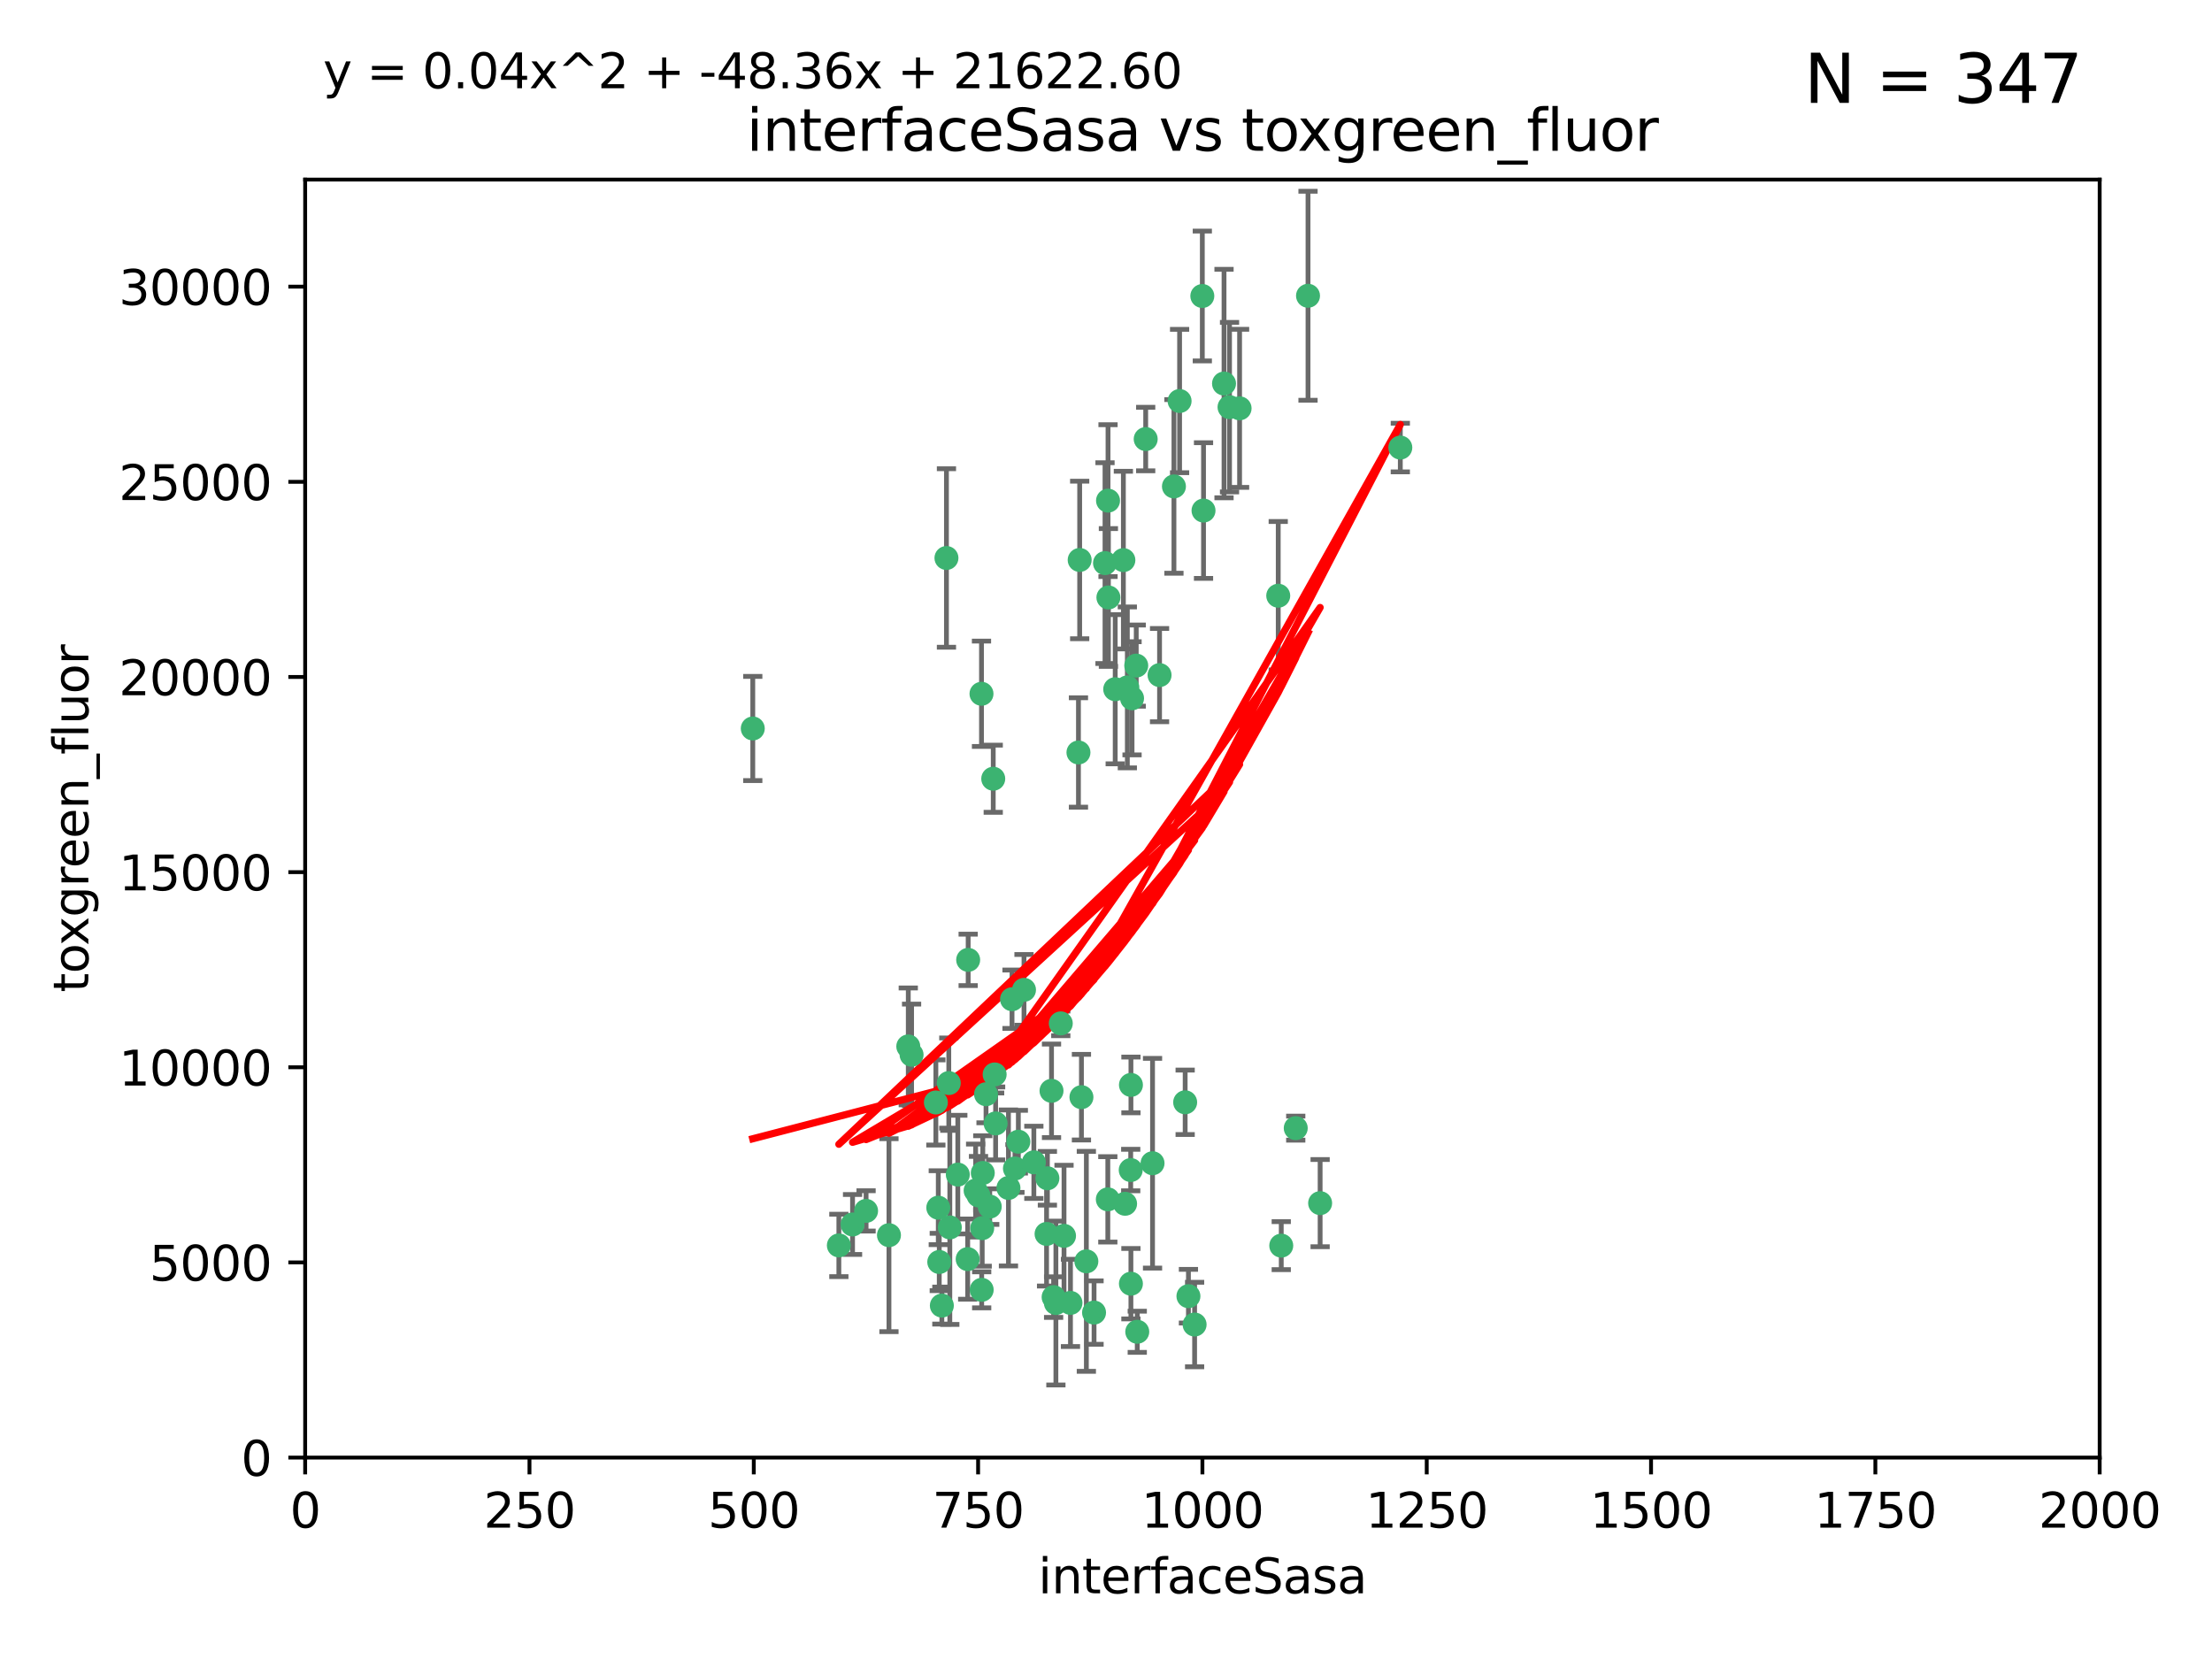 <?xml version="1.0" encoding="utf-8" standalone="no"?>
<!DOCTYPE svg PUBLIC "-//W3C//DTD SVG 1.1//EN"
  "http://www.w3.org/Graphics/SVG/1.1/DTD/svg11.dtd">
<svg xmlns:xlink="http://www.w3.org/1999/xlink" width="460.8pt" height="345.6pt" viewBox="0 0 460.8 345.6" xmlns="http://www.w3.org/2000/svg" version="1.1">
 <defs>
  <style type="text/css">*{stroke-linejoin: round; stroke-linecap: butt}</style>
 </defs>
 <g id="figure_1">
  <g id="patch_1">
   <path d="M 0 345.6 
L 460.8 345.6 
L 460.8 0 
L 0 0 
z
" style="fill: #ffffff"/>
  </g>
  <g id="axes_1">
   <g id="patch_2">
    <path d="M 63.571 303.64 
L 437.4 303.64 
L 437.4 37.411 
L 63.571 37.411 
z
" style="fill: #ffffff"/>
   </g>
   <g id="PathCollection_1">
    <defs>
     <path id="mb2fcb06490" d="M 0 1.118 
C 0.297 1.118 0.581 1 0.791 0.791 
C 1 0.581 1.118 0.297 1.118 0 
C 1.118 -0.297 1 -0.581 0.791 -0.791 
C 0.581 -1 0.297 -1.118 0 -1.118 
C -0.297 -1.118 -0.581 -1 -0.791 -0.791 
C -1 -0.581 -1.118 -0.297 -1.118 0 
C -1.118 0.297 -1 0.581 -0.791 0.791 
C -0.581 1 -0.297 1.118 0 1.118 
z
" style="stroke: #3cb371"/>
    </defs>
    <g clip-path="url(#p4b8c7dcb9b)">
     <use xlink:href="#mb2fcb06490" x="272.484" y="61.614" style="fill: #3cb371; stroke: #3cb371"/>
     <use xlink:href="#mb2fcb06490" x="266.28" y="124.1" style="fill: #3cb371; stroke: #3cb371"/>
     <use xlink:href="#mb2fcb06490" x="250.716" y="106.358" style="fill: #3cb371; stroke: #3cb371"/>
     <use xlink:href="#mb2fcb06490" x="254.987" y="79.9" style="fill: #3cb371; stroke: #3cb371"/>
     <use xlink:href="#mb2fcb06490" x="174.75" y="259.442" style="fill: #3cb371; stroke: #3cb371"/>
     <use xlink:href="#mb2fcb06490" x="258.229" y="85.062" style="fill: #3cb371; stroke: #3cb371"/>
     <use xlink:href="#mb2fcb06490" x="241.557" y="140.634" style="fill: #3cb371; stroke: #3cb371"/>
     <use xlink:href="#mb2fcb06490" x="230.194" y="117.306" style="fill: #3cb371; stroke: #3cb371"/>
     <use xlink:href="#mb2fcb06490" x="244.553" y="101.33" style="fill: #3cb371; stroke: #3cb371"/>
     <use xlink:href="#mb2fcb06490" x="232.318" y="143.574" style="fill: #3cb371; stroke: #3cb371"/>
     <use xlink:href="#mb2fcb06490" x="256.134" y="84.817" style="fill: #3cb371; stroke: #3cb371"/>
     <use xlink:href="#mb2fcb06490" x="234.02" y="116.682" style="fill: #3cb371; stroke: #3cb371"/>
     <use xlink:href="#mb2fcb06490" x="238.669" y="91.463" style="fill: #3cb371; stroke: #3cb371"/>
     <use xlink:href="#mb2fcb06490" x="245.731" y="83.54" style="fill: #3cb371; stroke: #3cb371"/>
     <use xlink:href="#mb2fcb06490" x="266.908" y="259.488" style="fill: #3cb371; stroke: #3cb371"/>
     <use xlink:href="#mb2fcb06490" x="269.927" y="235.012" style="fill: #3cb371; stroke: #3cb371"/>
     <use xlink:href="#mb2fcb06490" x="240.095" y="242.324" style="fill: #3cb371; stroke: #3cb371"/>
     <use xlink:href="#mb2fcb06490" x="291.711" y="93.237" style="fill: #3cb371; stroke: #3cb371"/>
     <use xlink:href="#mb2fcb06490" x="224.916" y="116.65" style="fill: #3cb371; stroke: #3cb371"/>
     <use xlink:href="#mb2fcb06490" x="250.465" y="61.664" style="fill: #3cb371; stroke: #3cb371"/>
     <use xlink:href="#mb2fcb06490" x="204.462" y="144.527" style="fill: #3cb371; stroke: #3cb371"/>
     <use xlink:href="#mb2fcb06490" x="201.688" y="199.958" style="fill: #3cb371; stroke: #3cb371"/>
     <use xlink:href="#mb2fcb06490" x="204.731" y="244.349" style="fill: #3cb371; stroke: #3cb371"/>
     <use xlink:href="#mb2fcb06490" x="230.822" y="104.293" style="fill: #3cb371; stroke: #3cb371"/>
     <use xlink:href="#mb2fcb06490" x="224.662" y="156.754" style="fill: #3cb371; stroke: #3cb371"/>
     <use xlink:href="#mb2fcb06490" x="204.503" y="268.694" style="fill: #3cb371; stroke: #3cb371"/>
     <use xlink:href="#mb2fcb06490" x="275.007" y="250.635" style="fill: #3cb371; stroke: #3cb371"/>
     <use xlink:href="#mb2fcb06490" x="236.699" y="138.657" style="fill: #3cb371; stroke: #3cb371"/>
     <use xlink:href="#mb2fcb06490" x="230.901" y="124.464" style="fill: #3cb371; stroke: #3cb371"/>
     <use xlink:href="#mb2fcb06490" x="234.375" y="250.767" style="fill: #3cb371; stroke: #3cb371"/>
     <use xlink:href="#mb2fcb06490" x="221.654" y="257.451" style="fill: #3cb371; stroke: #3cb371"/>
     <use xlink:href="#mb2fcb06490" x="212.14" y="237.838" style="fill: #3cb371; stroke: #3cb371"/>
     <use xlink:href="#mb2fcb06490" x="195.666" y="262.896" style="fill: #3cb371; stroke: #3cb371"/>
     <use xlink:href="#mb2fcb06490" x="206.91" y="162.223" style="fill: #3cb371; stroke: #3cb371"/>
     <use xlink:href="#mb2fcb06490" x="235.596" y="226.007" style="fill: #3cb371; stroke: #3cb371"/>
     <use xlink:href="#mb2fcb06490" x="247.573" y="270.018" style="fill: #3cb371; stroke: #3cb371"/>
     <use xlink:href="#mb2fcb06490" x="230.779" y="249.848" style="fill: #3cb371; stroke: #3cb371"/>
     <use xlink:href="#mb2fcb06490" x="210.08" y="247.472" style="fill: #3cb371; stroke: #3cb371"/>
     <use xlink:href="#mb2fcb06490" x="235.59" y="267.417" style="fill: #3cb371; stroke: #3cb371"/>
     <use xlink:href="#mb2fcb06490" x="201.587" y="262.293" style="fill: #3cb371; stroke: #3cb371"/>
     <use xlink:href="#mb2fcb06490" x="236.912" y="277.431" style="fill: #3cb371; stroke: #3cb371"/>
     <use xlink:href="#mb2fcb06490" x="203.841" y="249.032" style="fill: #3cb371; stroke: #3cb371"/>
     <use xlink:href="#mb2fcb06490" x="219.488" y="270.21" style="fill: #3cb371; stroke: #3cb371"/>
     <use xlink:href="#mb2fcb06490" x="196.206" y="271.976" style="fill: #3cb371; stroke: #3cb371"/>
     <use xlink:href="#mb2fcb06490" x="189.211" y="217.987" style="fill: #3cb371; stroke: #3cb371"/>
     <use xlink:href="#mb2fcb06490" x="226.308" y="262.761" style="fill: #3cb371; stroke: #3cb371"/>
     <use xlink:href="#mb2fcb06490" x="185.187" y="257.309" style="fill: #3cb371; stroke: #3cb371"/>
     <use xlink:href="#mb2fcb06490" x="203.241" y="248.016" style="fill: #3cb371; stroke: #3cb371"/>
     <use xlink:href="#mb2fcb06490" x="219.05" y="227.238" style="fill: #3cb371; stroke: #3cb371"/>
     <use xlink:href="#mb2fcb06490" x="215.37" y="242.138" style="fill: #3cb371; stroke: #3cb371"/>
     <use xlink:href="#mb2fcb06490" x="195.462" y="251.584" style="fill: #3cb371; stroke: #3cb371"/>
     <use xlink:href="#mb2fcb06490" x="206.181" y="251.36" style="fill: #3cb371; stroke: #3cb371"/>
     <use xlink:href="#mb2fcb06490" x="248.859" y="275.924" style="fill: #3cb371; stroke: #3cb371"/>
     <use xlink:href="#mb2fcb06490" x="220.981" y="213.19" style="fill: #3cb371; stroke: #3cb371"/>
     <use xlink:href="#mb2fcb06490" x="213.318" y="206.203" style="fill: #3cb371; stroke: #3cb371"/>
     <use xlink:href="#mb2fcb06490" x="235.826" y="145.468" style="fill: #3cb371; stroke: #3cb371"/>
     <use xlink:href="#mb2fcb06490" x="246.891" y="229.628" style="fill: #3cb371; stroke: #3cb371"/>
     <use xlink:href="#mb2fcb06490" x="204.611" y="255.847" style="fill: #3cb371; stroke: #3cb371"/>
     <use xlink:href="#mb2fcb06490" x="194.959" y="229.663" style="fill: #3cb371; stroke: #3cb371"/>
     <use xlink:href="#mb2fcb06490" x="218.192" y="245.459" style="fill: #3cb371; stroke: #3cb371"/>
     <use xlink:href="#mb2fcb06490" x="219.963" y="271.445" style="fill: #3cb371; stroke: #3cb371"/>
     <use xlink:href="#mb2fcb06490" x="177.602" y="255.08" style="fill: #3cb371; stroke: #3cb371"/>
     <use xlink:href="#mb2fcb06490" x="189.899" y="219.726" style="fill: #3cb371; stroke: #3cb371"/>
     <use xlink:href="#mb2fcb06490" x="210.824" y="208.158" style="fill: #3cb371; stroke: #3cb371"/>
     <use xlink:href="#mb2fcb06490" x="227.91" y="273.433" style="fill: #3cb371; stroke: #3cb371"/>
     <use xlink:href="#mb2fcb06490" x="180.421" y="252.249" style="fill: #3cb371; stroke: #3cb371"/>
     <use xlink:href="#mb2fcb06490" x="197.864" y="255.69" style="fill: #3cb371; stroke: #3cb371"/>
     <use xlink:href="#mb2fcb06490" x="205.407" y="227.947" style="fill: #3cb371; stroke: #3cb371"/>
     <use xlink:href="#mb2fcb06490" x="234.846" y="143.2" style="fill: #3cb371; stroke: #3cb371"/>
     <use xlink:href="#mb2fcb06490" x="223" y="271.416" style="fill: #3cb371; stroke: #3cb371"/>
     <use xlink:href="#mb2fcb06490" x="197.163" y="116.24" style="fill: #3cb371; stroke: #3cb371"/>
     <use xlink:href="#mb2fcb06490" x="225.284" y="228.56" style="fill: #3cb371; stroke: #3cb371"/>
     <use xlink:href="#mb2fcb06490" x="218.019" y="257.051" style="fill: #3cb371; stroke: #3cb371"/>
     <use xlink:href="#mb2fcb06490" x="211.432" y="243.416" style="fill: #3cb371; stroke: #3cb371"/>
     <use xlink:href="#mb2fcb06490" x="199.529" y="244.691" style="fill: #3cb371; stroke: #3cb371"/>
     <use xlink:href="#mb2fcb06490" x="235.549" y="243.742" style="fill: #3cb371; stroke: #3cb371"/>
     <use xlink:href="#mb2fcb06490" x="197.651" y="225.621" style="fill: #3cb371; stroke: #3cb371"/>
     <use xlink:href="#mb2fcb06490" x="207.406" y="234.031" style="fill: #3cb371; stroke: #3cb371"/>
     <use xlink:href="#mb2fcb06490" x="207.202" y="223.827" style="fill: #3cb371; stroke: #3cb371"/>
     <use xlink:href="#mb2fcb06490" x="156.817" y="151.755" style="fill: #3cb371; stroke: #3cb371"/>
    </g>
   </g>
   <g id="matplotlib.axis_1">
    <g id="xtick_1">
     <g id="line2d_1">
      <defs>
       <path id="m4d5833d811" d="M 0 0 
L 0 3.5 
" style="stroke: #000000; stroke-width: 0.8"/>
      </defs>
      <g>
       <use xlink:href="#m4d5833d811" x="63.571" y="303.64" style="stroke: #000000; stroke-width: 0.8"/>
      </g>
     </g>
     <g id="text_1">
      <!-- 0 -->
      <g transform="translate(60.39 318.238)scale(0.1 -0.1)">
       <defs>
        <path id="DejaVuSans-30" d="M 2034 4250 
Q 1547 4250 1301 3770 
Q 1056 3291 1056 2328 
Q 1056 1369 1301 889 
Q 1547 409 2034 409 
Q 2525 409 2770 889 
Q 3016 1369 3016 2328 
Q 3016 3291 2770 3770 
Q 2525 4250 2034 4250 
z
M 2034 4750 
Q 2819 4750 3233 4129 
Q 3647 3509 3647 2328 
Q 3647 1150 3233 529 
Q 2819 -91 2034 -91 
Q 1250 -91 836 529 
Q 422 1150 422 2328 
Q 422 3509 836 4129 
Q 1250 4750 2034 4750 
z
" transform="scale(0.016)"/>
       </defs>
       <use xlink:href="#DejaVuSans-30"/>
      </g>
     </g>
    </g>
    <g id="xtick_2">
     <g id="line2d_2">
      <g>
       <use xlink:href="#m4d5833d811" x="110.3" y="303.64" style="stroke: #000000; stroke-width: 0.8"/>
      </g>
     </g>
     <g id="text_2">
      <!-- 250 -->
      <g transform="translate(100.756 318.238)scale(0.1 -0.1)">
       <defs>
        <path id="DejaVuSans-32" d="M 1228 531 
L 3431 531 
L 3431 0 
L 469 0 
L 469 531 
Q 828 903 1448 1529 
Q 2069 2156 2228 2338 
Q 2531 2678 2651 2914 
Q 2772 3150 2772 3378 
Q 2772 3750 2511 3984 
Q 2250 4219 1831 4219 
Q 1534 4219 1204 4116 
Q 875 4013 500 3803 
L 500 4441 
Q 881 4594 1212 4672 
Q 1544 4750 1819 4750 
Q 2544 4750 2975 4387 
Q 3406 4025 3406 3419 
Q 3406 3131 3298 2873 
Q 3191 2616 2906 2266 
Q 2828 2175 2409 1742 
Q 1991 1309 1228 531 
z
" transform="scale(0.016)"/>
        <path id="DejaVuSans-35" d="M 691 4666 
L 3169 4666 
L 3169 4134 
L 1269 4134 
L 1269 2991 
Q 1406 3038 1543 3061 
Q 1681 3084 1819 3084 
Q 2600 3084 3056 2656 
Q 3513 2228 3513 1497 
Q 3513 744 3044 326 
Q 2575 -91 1722 -91 
Q 1428 -91 1123 -41 
Q 819 9 494 109 
L 494 744 
Q 775 591 1075 516 
Q 1375 441 1709 441 
Q 2250 441 2565 725 
Q 2881 1009 2881 1497 
Q 2881 1984 2565 2268 
Q 2250 2553 1709 2553 
Q 1456 2553 1204 2497 
Q 953 2441 691 2322 
L 691 4666 
z
" transform="scale(0.016)"/>
       </defs>
       <use xlink:href="#DejaVuSans-32"/>
       <use xlink:href="#DejaVuSans-35" x="63.623"/>
       <use xlink:href="#DejaVuSans-30" x="127.246"/>
      </g>
     </g>
    </g>
    <g id="xtick_3">
     <g id="line2d_3">
      <g>
       <use xlink:href="#m4d5833d811" x="157.028" y="303.64" style="stroke: #000000; stroke-width: 0.8"/>
      </g>
     </g>
     <g id="text_3">
      <!-- 500 -->
      <g transform="translate(147.485 318.238)scale(0.1 -0.1)">
       <use xlink:href="#DejaVuSans-35"/>
       <use xlink:href="#DejaVuSans-30" x="63.623"/>
       <use xlink:href="#DejaVuSans-30" x="127.246"/>
      </g>
     </g>
    </g>
    <g id="xtick_4">
     <g id="line2d_4">
      <g>
       <use xlink:href="#m4d5833d811" x="203.757" y="303.64" style="stroke: #000000; stroke-width: 0.8"/>
      </g>
     </g>
     <g id="text_4">
      <!-- 750 -->
      <g transform="translate(194.213 318.238)scale(0.1 -0.1)">
       <defs>
        <path id="DejaVuSans-37" d="M 525 4666 
L 3525 4666 
L 3525 4397 
L 1831 0 
L 1172 0 
L 2766 4134 
L 525 4134 
L 525 4666 
z
" transform="scale(0.016)"/>
       </defs>
       <use xlink:href="#DejaVuSans-37"/>
       <use xlink:href="#DejaVuSans-35" x="63.623"/>
       <use xlink:href="#DejaVuSans-30" x="127.246"/>
      </g>
     </g>
    </g>
    <g id="xtick_5">
     <g id="line2d_5">
      <g>
       <use xlink:href="#m4d5833d811" x="250.486" y="303.64" style="stroke: #000000; stroke-width: 0.8"/>
      </g>
     </g>
     <g id="text_5">
      <!-- 1000 -->
      <g transform="translate(237.761 318.238)scale(0.1 -0.1)">
       <defs>
        <path id="DejaVuSans-31" d="M 794 531 
L 1825 531 
L 1825 4091 
L 703 3866 
L 703 4441 
L 1819 4666 
L 2450 4666 
L 2450 531 
L 3481 531 
L 3481 0 
L 794 0 
L 794 531 
z
" transform="scale(0.016)"/>
       </defs>
       <use xlink:href="#DejaVuSans-31"/>
       <use xlink:href="#DejaVuSans-30" x="63.623"/>
       <use xlink:href="#DejaVuSans-30" x="127.246"/>
       <use xlink:href="#DejaVuSans-30" x="190.869"/>
      </g>
     </g>
    </g>
    <g id="xtick_6">
     <g id="line2d_6">
      <g>
       <use xlink:href="#m4d5833d811" x="297.214" y="303.64" style="stroke: #000000; stroke-width: 0.8"/>
      </g>
     </g>
     <g id="text_6">
      <!-- 1250 -->
      <g transform="translate(284.489 318.238)scale(0.1 -0.1)">
       <use xlink:href="#DejaVuSans-31"/>
       <use xlink:href="#DejaVuSans-32" x="63.623"/>
       <use xlink:href="#DejaVuSans-35" x="127.246"/>
       <use xlink:href="#DejaVuSans-30" x="190.869"/>
      </g>
     </g>
    </g>
    <g id="xtick_7">
     <g id="line2d_7">
      <g>
       <use xlink:href="#m4d5833d811" x="343.943" y="303.64" style="stroke: #000000; stroke-width: 0.8"/>
      </g>
     </g>
     <g id="text_7">
      <!-- 1500 -->
      <g transform="translate(331.218 318.238)scale(0.1 -0.1)">
       <use xlink:href="#DejaVuSans-31"/>
       <use xlink:href="#DejaVuSans-35" x="63.623"/>
       <use xlink:href="#DejaVuSans-30" x="127.246"/>
       <use xlink:href="#DejaVuSans-30" x="190.869"/>
      </g>
     </g>
    </g>
    <g id="xtick_8">
     <g id="line2d_8">
      <g>
       <use xlink:href="#m4d5833d811" x="390.671" y="303.64" style="stroke: #000000; stroke-width: 0.8"/>
      </g>
     </g>
     <g id="text_8">
      <!-- 1750 -->
      <g transform="translate(377.946 318.238)scale(0.1 -0.1)">
       <use xlink:href="#DejaVuSans-31"/>
       <use xlink:href="#DejaVuSans-37" x="63.623"/>
       <use xlink:href="#DejaVuSans-35" x="127.246"/>
       <use xlink:href="#DejaVuSans-30" x="190.869"/>
      </g>
     </g>
    </g>
    <g id="xtick_9">
     <g id="line2d_9">
      <g>
       <use xlink:href="#m4d5833d811" x="437.4" y="303.64" style="stroke: #000000; stroke-width: 0.8"/>
      </g>
     </g>
     <g id="text_9">
      <!-- 2000 -->
      <g transform="translate(424.675 318.238)scale(0.1 -0.1)">
       <use xlink:href="#DejaVuSans-32"/>
       <use xlink:href="#DejaVuSans-30" x="63.623"/>
       <use xlink:href="#DejaVuSans-30" x="127.246"/>
       <use xlink:href="#DejaVuSans-30" x="190.869"/>
      </g>
     </g>
    </g>
    <g id="text_10">
     <!-- interfaceSasa -->
     <g transform="translate(216.279 331.917)scale(0.1 -0.1)">
      <defs>
       <path id="DejaVuSans-69" d="M 603 3500 
L 1178 3500 
L 1178 0 
L 603 0 
L 603 3500 
z
M 603 4863 
L 1178 4863 
L 1178 4134 
L 603 4134 
L 603 4863 
z
" transform="scale(0.016)"/>
       <path id="DejaVuSans-6e" d="M 3513 2113 
L 3513 0 
L 2938 0 
L 2938 2094 
Q 2938 2591 2744 2837 
Q 2550 3084 2163 3084 
Q 1697 3084 1428 2787 
Q 1159 2491 1159 1978 
L 1159 0 
L 581 0 
L 581 3500 
L 1159 3500 
L 1159 2956 
Q 1366 3272 1645 3428 
Q 1925 3584 2291 3584 
Q 2894 3584 3203 3211 
Q 3513 2838 3513 2113 
z
" transform="scale(0.016)"/>
       <path id="DejaVuSans-74" d="M 1172 4494 
L 1172 3500 
L 2356 3500 
L 2356 3053 
L 1172 3053 
L 1172 1153 
Q 1172 725 1289 603 
Q 1406 481 1766 481 
L 2356 481 
L 2356 0 
L 1766 0 
Q 1100 0 847 248 
Q 594 497 594 1153 
L 594 3053 
L 172 3053 
L 172 3500 
L 594 3500 
L 594 4494 
L 1172 4494 
z
" transform="scale(0.016)"/>
       <path id="DejaVuSans-65" d="M 3597 1894 
L 3597 1613 
L 953 1613 
Q 991 1019 1311 708 
Q 1631 397 2203 397 
Q 2534 397 2845 478 
Q 3156 559 3463 722 
L 3463 178 
Q 3153 47 2828 -22 
Q 2503 -91 2169 -91 
Q 1331 -91 842 396 
Q 353 884 353 1716 
Q 353 2575 817 3079 
Q 1281 3584 2069 3584 
Q 2775 3584 3186 3129 
Q 3597 2675 3597 1894 
z
M 3022 2063 
Q 3016 2534 2758 2815 
Q 2500 3097 2075 3097 
Q 1594 3097 1305 2825 
Q 1016 2553 972 2059 
L 3022 2063 
z
" transform="scale(0.016)"/>
       <path id="DejaVuSans-72" d="M 2631 2963 
Q 2534 3019 2420 3045 
Q 2306 3072 2169 3072 
Q 1681 3072 1420 2755 
Q 1159 2438 1159 1844 
L 1159 0 
L 581 0 
L 581 3500 
L 1159 3500 
L 1159 2956 
Q 1341 3275 1631 3429 
Q 1922 3584 2338 3584 
Q 2397 3584 2469 3576 
Q 2541 3569 2628 3553 
L 2631 2963 
z
" transform="scale(0.016)"/>
       <path id="DejaVuSans-66" d="M 2375 4863 
L 2375 4384 
L 1825 4384 
Q 1516 4384 1395 4259 
Q 1275 4134 1275 3809 
L 1275 3500 
L 2222 3500 
L 2222 3053 
L 1275 3053 
L 1275 0 
L 697 0 
L 697 3053 
L 147 3053 
L 147 3500 
L 697 3500 
L 697 3744 
Q 697 4328 969 4595 
Q 1241 4863 1831 4863 
L 2375 4863 
z
" transform="scale(0.016)"/>
       <path id="DejaVuSans-61" d="M 2194 1759 
Q 1497 1759 1228 1600 
Q 959 1441 959 1056 
Q 959 750 1161 570 
Q 1363 391 1709 391 
Q 2188 391 2477 730 
Q 2766 1069 2766 1631 
L 2766 1759 
L 2194 1759 
z
M 3341 1997 
L 3341 0 
L 2766 0 
L 2766 531 
Q 2569 213 2275 61 
Q 1981 -91 1556 -91 
Q 1019 -91 701 211 
Q 384 513 384 1019 
Q 384 1609 779 1909 
Q 1175 2209 1959 2209 
L 2766 2209 
L 2766 2266 
Q 2766 2663 2505 2880 
Q 2244 3097 1772 3097 
Q 1472 3097 1187 3025 
Q 903 2953 641 2809 
L 641 3341 
Q 956 3463 1253 3523 
Q 1550 3584 1831 3584 
Q 2591 3584 2966 3190 
Q 3341 2797 3341 1997 
z
" transform="scale(0.016)"/>
       <path id="DejaVuSans-63" d="M 3122 3366 
L 3122 2828 
Q 2878 2963 2633 3030 
Q 2388 3097 2138 3097 
Q 1578 3097 1268 2742 
Q 959 2388 959 1747 
Q 959 1106 1268 751 
Q 1578 397 2138 397 
Q 2388 397 2633 464 
Q 2878 531 3122 666 
L 3122 134 
Q 2881 22 2623 -34 
Q 2366 -91 2075 -91 
Q 1284 -91 818 406 
Q 353 903 353 1747 
Q 353 2603 823 3093 
Q 1294 3584 2113 3584 
Q 2378 3584 2631 3529 
Q 2884 3475 3122 3366 
z
" transform="scale(0.016)"/>
       <path id="DejaVuSans-53" d="M 3425 4513 
L 3425 3897 
Q 3066 4069 2747 4153 
Q 2428 4238 2131 4238 
Q 1616 4238 1336 4038 
Q 1056 3838 1056 3469 
Q 1056 3159 1242 3001 
Q 1428 2844 1947 2747 
L 2328 2669 
Q 3034 2534 3370 2195 
Q 3706 1856 3706 1288 
Q 3706 609 3251 259 
Q 2797 -91 1919 -91 
Q 1588 -91 1214 -16 
Q 841 59 441 206 
L 441 856 
Q 825 641 1194 531 
Q 1563 422 1919 422 
Q 2459 422 2753 634 
Q 3047 847 3047 1241 
Q 3047 1584 2836 1778 
Q 2625 1972 2144 2069 
L 1759 2144 
Q 1053 2284 737 2584 
Q 422 2884 422 3419 
Q 422 4038 858 4394 
Q 1294 4750 2059 4750 
Q 2388 4750 2728 4690 
Q 3069 4631 3425 4513 
z
" transform="scale(0.016)"/>
       <path id="DejaVuSans-73" d="M 2834 3397 
L 2834 2853 
Q 2591 2978 2328 3040 
Q 2066 3103 1784 3103 
Q 1356 3103 1142 2972 
Q 928 2841 928 2578 
Q 928 2378 1081 2264 
Q 1234 2150 1697 2047 
L 1894 2003 
Q 2506 1872 2764 1633 
Q 3022 1394 3022 966 
Q 3022 478 2636 193 
Q 2250 -91 1575 -91 
Q 1294 -91 989 -36 
Q 684 19 347 128 
L 347 722 
Q 666 556 975 473 
Q 1284 391 1588 391 
Q 1994 391 2212 530 
Q 2431 669 2431 922 
Q 2431 1156 2273 1281 
Q 2116 1406 1581 1522 
L 1381 1569 
Q 847 1681 609 1914 
Q 372 2147 372 2553 
Q 372 3047 722 3315 
Q 1072 3584 1716 3584 
Q 2034 3584 2315 3537 
Q 2597 3491 2834 3397 
z
" transform="scale(0.016)"/>
      </defs>
      <use xlink:href="#DejaVuSans-69"/>
      <use xlink:href="#DejaVuSans-6e" x="27.783"/>
      <use xlink:href="#DejaVuSans-74" x="91.162"/>
      <use xlink:href="#DejaVuSans-65" x="130.371"/>
      <use xlink:href="#DejaVuSans-72" x="191.895"/>
      <use xlink:href="#DejaVuSans-66" x="233.008"/>
      <use xlink:href="#DejaVuSans-61" x="268.213"/>
      <use xlink:href="#DejaVuSans-63" x="329.492"/>
      <use xlink:href="#DejaVuSans-65" x="384.473"/>
      <use xlink:href="#DejaVuSans-53" x="445.996"/>
      <use xlink:href="#DejaVuSans-61" x="509.473"/>
      <use xlink:href="#DejaVuSans-73" x="570.752"/>
      <use xlink:href="#DejaVuSans-61" x="622.852"/>
     </g>
    </g>
   </g>
   <g id="matplotlib.axis_2">
    <g id="ytick_1">
     <g id="line2d_10">
      <defs>
       <path id="m419bfbe589" d="M 0 0 
L -3.5 0 
" style="stroke: #000000; stroke-width: 0.8"/>
      </defs>
      <g>
       <use xlink:href="#m419bfbe589" x="63.571" y="303.64" style="stroke: #000000; stroke-width: 0.8"/>
      </g>
     </g>
     <g id="text_11">
      <!-- 0 -->
      <g transform="translate(50.209 307.439)scale(0.1 -0.1)">
       <use xlink:href="#DejaVuSans-30"/>
      </g>
     </g>
    </g>
    <g id="ytick_2">
     <g id="line2d_11">
      <g>
       <use xlink:href="#m419bfbe589" x="63.571" y="262.986" style="stroke: #000000; stroke-width: 0.8"/>
      </g>
     </g>
     <g id="text_12">
      <!-- 5000 -->
      <g transform="translate(31.121 266.786)scale(0.1 -0.1)">
       <use xlink:href="#DejaVuSans-35"/>
       <use xlink:href="#DejaVuSans-30" x="63.623"/>
       <use xlink:href="#DejaVuSans-30" x="127.246"/>
       <use xlink:href="#DejaVuSans-30" x="190.869"/>
      </g>
     </g>
    </g>
    <g id="ytick_3">
     <g id="line2d_12">
      <g>
       <use xlink:href="#m419bfbe589" x="63.571" y="222.333" style="stroke: #000000; stroke-width: 0.8"/>
      </g>
     </g>
     <g id="text_13">
      <!-- 10000 -->
      <g transform="translate(24.759 226.132)scale(0.1 -0.1)">
       <use xlink:href="#DejaVuSans-31"/>
       <use xlink:href="#DejaVuSans-30" x="63.623"/>
       <use xlink:href="#DejaVuSans-30" x="127.246"/>
       <use xlink:href="#DejaVuSans-30" x="190.869"/>
       <use xlink:href="#DejaVuSans-30" x="254.492"/>
      </g>
     </g>
    </g>
    <g id="ytick_4">
     <g id="line2d_13">
      <g>
       <use xlink:href="#m419bfbe589" x="63.571" y="181.679" style="stroke: #000000; stroke-width: 0.8"/>
      </g>
     </g>
     <g id="text_14">
      <!-- 15000 -->
      <g transform="translate(24.759 185.478)scale(0.1 -0.1)">
       <use xlink:href="#DejaVuSans-31"/>
       <use xlink:href="#DejaVuSans-35" x="63.623"/>
       <use xlink:href="#DejaVuSans-30" x="127.246"/>
       <use xlink:href="#DejaVuSans-30" x="190.869"/>
       <use xlink:href="#DejaVuSans-30" x="254.492"/>
      </g>
     </g>
    </g>
    <g id="ytick_5">
     <g id="line2d_14">
      <g>
       <use xlink:href="#m419bfbe589" x="63.571" y="141.026" style="stroke: #000000; stroke-width: 0.8"/>
      </g>
     </g>
     <g id="text_15">
      <!-- 20000 -->
      <g transform="translate(24.759 144.825)scale(0.1 -0.1)">
       <use xlink:href="#DejaVuSans-32"/>
       <use xlink:href="#DejaVuSans-30" x="63.623"/>
       <use xlink:href="#DejaVuSans-30" x="127.246"/>
       <use xlink:href="#DejaVuSans-30" x="190.869"/>
       <use xlink:href="#DejaVuSans-30" x="254.492"/>
      </g>
     </g>
    </g>
    <g id="ytick_6">
     <g id="line2d_15">
      <g>
       <use xlink:href="#m419bfbe589" x="63.571" y="100.372" style="stroke: #000000; stroke-width: 0.8"/>
      </g>
     </g>
     <g id="text_16">
      <!-- 25000 -->
      <g transform="translate(24.759 104.171)scale(0.1 -0.1)">
       <use xlink:href="#DejaVuSans-32"/>
       <use xlink:href="#DejaVuSans-35" x="63.623"/>
       <use xlink:href="#DejaVuSans-30" x="127.246"/>
       <use xlink:href="#DejaVuSans-30" x="190.869"/>
       <use xlink:href="#DejaVuSans-30" x="254.492"/>
      </g>
     </g>
    </g>
    <g id="ytick_7">
     <g id="line2d_16">
      <g>
       <use xlink:href="#m419bfbe589" x="63.571" y="59.718" style="stroke: #000000; stroke-width: 0.8"/>
      </g>
     </g>
     <g id="text_17">
      <!-- 30000 -->
      <g transform="translate(24.759 63.518)scale(0.1 -0.1)">
       <defs>
        <path id="DejaVuSans-33" d="M 2597 2516 
Q 3050 2419 3304 2112 
Q 3559 1806 3559 1356 
Q 3559 666 3084 287 
Q 2609 -91 1734 -91 
Q 1441 -91 1130 -33 
Q 819 25 488 141 
L 488 750 
Q 750 597 1062 519 
Q 1375 441 1716 441 
Q 2309 441 2620 675 
Q 2931 909 2931 1356 
Q 2931 1769 2642 2001 
Q 2353 2234 1838 2234 
L 1294 2234 
L 1294 2753 
L 1863 2753 
Q 2328 2753 2575 2939 
Q 2822 3125 2822 3475 
Q 2822 3834 2567 4026 
Q 2313 4219 1838 4219 
Q 1578 4219 1281 4162 
Q 984 4106 628 3988 
L 628 4550 
Q 988 4650 1302 4700 
Q 1616 4750 1894 4750 
Q 2613 4750 3031 4423 
Q 3450 4097 3450 3541 
Q 3450 3153 3228 2886 
Q 3006 2619 2597 2516 
z
" transform="scale(0.016)"/>
       </defs>
       <use xlink:href="#DejaVuSans-33"/>
       <use xlink:href="#DejaVuSans-30" x="63.623"/>
       <use xlink:href="#DejaVuSans-30" x="127.246"/>
       <use xlink:href="#DejaVuSans-30" x="190.869"/>
       <use xlink:href="#DejaVuSans-30" x="254.492"/>
      </g>
     </g>
    </g>
    <g id="text_18">
     <!-- toxgreen_fluor -->
     <g transform="translate(18.401 206.72)rotate(-90)scale(0.1 -0.1)">
      <defs>
       <path id="DejaVuSans-6f" d="M 1959 3097 
Q 1497 3097 1228 2736 
Q 959 2375 959 1747 
Q 959 1119 1226 758 
Q 1494 397 1959 397 
Q 2419 397 2687 759 
Q 2956 1122 2956 1747 
Q 2956 2369 2687 2733 
Q 2419 3097 1959 3097 
z
M 1959 3584 
Q 2709 3584 3137 3096 
Q 3566 2609 3566 1747 
Q 3566 888 3137 398 
Q 2709 -91 1959 -91 
Q 1206 -91 779 398 
Q 353 888 353 1747 
Q 353 2609 779 3096 
Q 1206 3584 1959 3584 
z
" transform="scale(0.016)"/>
       <path id="DejaVuSans-78" d="M 3513 3500 
L 2247 1797 
L 3578 0 
L 2900 0 
L 1881 1375 
L 863 0 
L 184 0 
L 1544 1831 
L 300 3500 
L 978 3500 
L 1906 2253 
L 2834 3500 
L 3513 3500 
z
" transform="scale(0.016)"/>
       <path id="DejaVuSans-67" d="M 2906 1791 
Q 2906 2416 2648 2759 
Q 2391 3103 1925 3103 
Q 1463 3103 1205 2759 
Q 947 2416 947 1791 
Q 947 1169 1205 825 
Q 1463 481 1925 481 
Q 2391 481 2648 825 
Q 2906 1169 2906 1791 
z
M 3481 434 
Q 3481 -459 3084 -895 
Q 2688 -1331 1869 -1331 
Q 1566 -1331 1297 -1286 
Q 1028 -1241 775 -1147 
L 775 -588 
Q 1028 -725 1275 -790 
Q 1522 -856 1778 -856 
Q 2344 -856 2625 -561 
Q 2906 -266 2906 331 
L 2906 616 
Q 2728 306 2450 153 
Q 2172 0 1784 0 
Q 1141 0 747 490 
Q 353 981 353 1791 
Q 353 2603 747 3093 
Q 1141 3584 1784 3584 
Q 2172 3584 2450 3431 
Q 2728 3278 2906 2969 
L 2906 3500 
L 3481 3500 
L 3481 434 
z
" transform="scale(0.016)"/>
       <path id="DejaVuSans-5f" d="M 3263 -1063 
L 3263 -1509 
L -63 -1509 
L -63 -1063 
L 3263 -1063 
z
" transform="scale(0.016)"/>
       <path id="DejaVuSans-6c" d="M 603 4863 
L 1178 4863 
L 1178 0 
L 603 0 
L 603 4863 
z
" transform="scale(0.016)"/>
       <path id="DejaVuSans-75" d="M 544 1381 
L 544 3500 
L 1119 3500 
L 1119 1403 
Q 1119 906 1312 657 
Q 1506 409 1894 409 
Q 2359 409 2629 706 
Q 2900 1003 2900 1516 
L 2900 3500 
L 3475 3500 
L 3475 0 
L 2900 0 
L 2900 538 
Q 2691 219 2414 64 
Q 2138 -91 1772 -91 
Q 1169 -91 856 284 
Q 544 659 544 1381 
z
M 1991 3584 
L 1991 3584 
z
" transform="scale(0.016)"/>
      </defs>
      <use xlink:href="#DejaVuSans-74"/>
      <use xlink:href="#DejaVuSans-6f" x="39.209"/>
      <use xlink:href="#DejaVuSans-78" x="97.266"/>
      <use xlink:href="#DejaVuSans-67" x="156.445"/>
      <use xlink:href="#DejaVuSans-72" x="219.922"/>
      <use xlink:href="#DejaVuSans-65" x="258.785"/>
      <use xlink:href="#DejaVuSans-65" x="320.309"/>
      <use xlink:href="#DejaVuSans-6e" x="381.832"/>
      <use xlink:href="#DejaVuSans-5f" x="445.211"/>
      <use xlink:href="#DejaVuSans-66" x="495.211"/>
      <use xlink:href="#DejaVuSans-6c" x="530.416"/>
      <use xlink:href="#DejaVuSans-75" x="558.199"/>
      <use xlink:href="#DejaVuSans-6f" x="621.578"/>
      <use xlink:href="#DejaVuSans-72" x="682.76"/>
     </g>
    </g>
   </g>
   <g id="LineCollection_1">
    <path d="M 272.484 83.38 
L 272.484 39.848 
" clip-path="url(#p4b8c7dcb9b)" style="fill: none; stroke: #696969"/>
    <path d="M 266.28 139.562 
L 266.28 108.638 
" clip-path="url(#p4b8c7dcb9b)" style="fill: none; stroke: #696969"/>
    <path d="M 250.716 120.489 
L 250.716 92.227 
" clip-path="url(#p4b8c7dcb9b)" style="fill: none; stroke: #696969"/>
    <path d="M 254.987 103.698 
L 254.987 56.102 
" clip-path="url(#p4b8c7dcb9b)" style="fill: none; stroke: #696969"/>
    <path d="M 174.75 265.941 
L 174.75 252.944 
" clip-path="url(#p4b8c7dcb9b)" style="fill: none; stroke: #696969"/>
    <path d="M 258.229 101.528 
L 258.229 68.595 
" clip-path="url(#p4b8c7dcb9b)" style="fill: none; stroke: #696969"/>
    <path d="M 241.557 150.349 
L 241.557 130.92 
" clip-path="url(#p4b8c7dcb9b)" style="fill: none; stroke: #696969"/>
    <path d="M 230.194 138.218 
L 230.194 96.393 
" clip-path="url(#p4b8c7dcb9b)" style="fill: none; stroke: #696969"/>
    <path d="M 244.553 119.415 
L 244.553 83.245 
" clip-path="url(#p4b8c7dcb9b)" style="fill: none; stroke: #696969"/>
    <path d="M 232.318 159.116 
L 232.318 128.031 
" clip-path="url(#p4b8c7dcb9b)" style="fill: none; stroke: #696969"/>
    <path d="M 256.134 102.476 
L 256.134 67.157 
" clip-path="url(#p4b8c7dcb9b)" style="fill: none; stroke: #696969"/>
    <path d="M 234.02 135.19 
L 234.02 98.175 
" clip-path="url(#p4b8c7dcb9b)" style="fill: none; stroke: #696969"/>
    <path d="M 238.669 98.075 
L 238.669 84.85 
" clip-path="url(#p4b8c7dcb9b)" style="fill: none; stroke: #696969"/>
    <path d="M 245.731 98.468 
L 245.731 68.613 
" clip-path="url(#p4b8c7dcb9b)" style="fill: none; stroke: #696969"/>
    <path d="M 266.908 264.487 
L 266.908 254.489 
" clip-path="url(#p4b8c7dcb9b)" style="fill: none; stroke: #696969"/>
    <path d="M 269.927 237.516 
L 269.927 232.507 
" clip-path="url(#p4b8c7dcb9b)" style="fill: none; stroke: #696969"/>
    <path d="M 240.095 264.166 
L 240.095 220.481 
" clip-path="url(#p4b8c7dcb9b)" style="fill: none; stroke: #696969"/>
    <path d="M 291.711 98.3 
L 291.711 88.175 
" clip-path="url(#p4b8c7dcb9b)" style="fill: none; stroke: #696969"/>
    <path d="M 224.916 133.058 
L 224.916 100.243 
" clip-path="url(#p4b8c7dcb9b)" style="fill: none; stroke: #696969"/>
    <path d="M 250.465 75.185 
L 250.465 48.142 
" clip-path="url(#p4b8c7dcb9b)" style="fill: none; stroke: #696969"/>
    <path d="M 204.462 155.498 
L 204.462 133.556 
" clip-path="url(#p4b8c7dcb9b)" style="fill: none; stroke: #696969"/>
    <path d="M 201.688 205.31 
L 201.688 194.605 
" clip-path="url(#p4b8c7dcb9b)" style="fill: none; stroke: #696969"/>
    <path d="M 204.731 252.096 
L 204.731 236.603 
" clip-path="url(#p4b8c7dcb9b)" style="fill: none; stroke: #696969"/>
    <path d="M 230.822 120.111 
L 230.822 88.475 
" clip-path="url(#p4b8c7dcb9b)" style="fill: none; stroke: #696969"/>
    <path d="M 224.662 168.148 
L 224.662 145.359 
" clip-path="url(#p4b8c7dcb9b)" style="fill: none; stroke: #696969"/>
    <path d="M 204.503 272.448 
L 204.503 264.94 
" clip-path="url(#p4b8c7dcb9b)" style="fill: none; stroke: #696969"/>
    <path d="M 275.007 259.717 
L 275.007 241.553 
" clip-path="url(#p4b8c7dcb9b)" style="fill: none; stroke: #696969"/>
    <path d="M 236.699 147.112 
L 236.699 130.202 
" clip-path="url(#p4b8c7dcb9b)" style="fill: none; stroke: #696969"/>
    <path d="M 230.901 138.816 
L 230.901 110.112 
" clip-path="url(#p4b8c7dcb9b)" style="fill: none; stroke: #696969"/>
    <path d="M 234.375 251.458 
L 234.375 250.077 
" clip-path="url(#p4b8c7dcb9b)" style="fill: none; stroke: #696969"/>
    <path d="M 221.654 272.157 
L 221.654 242.746 
" clip-path="url(#p4b8c7dcb9b)" style="fill: none; stroke: #696969"/>
    <path d="M 212.14 244.374 
L 212.14 231.301 
" clip-path="url(#p4b8c7dcb9b)" style="fill: none; stroke: #696969"/>
    <path d="M 195.666 268.864 
L 195.666 256.927 
" clip-path="url(#p4b8c7dcb9b)" style="fill: none; stroke: #696969"/>
    <path d="M 206.91 169.217 
L 206.91 155.229 
" clip-path="url(#p4b8c7dcb9b)" style="fill: none; stroke: #696969"/>
    <path d="M 235.596 231.811 
L 235.596 220.203 
" clip-path="url(#p4b8c7dcb9b)" style="fill: none; stroke: #696969"/>
    <path d="M 247.573 275.607 
L 247.573 264.429 
" clip-path="url(#p4b8c7dcb9b)" style="fill: none; stroke: #696969"/>
    <path d="M 230.779 258.739 
L 230.779 240.957 
" clip-path="url(#p4b8c7dcb9b)" style="fill: none; stroke: #696969"/>
    <path d="M 210.08 263.721 
L 210.08 231.224 
" clip-path="url(#p4b8c7dcb9b)" style="fill: none; stroke: #696969"/>
    <path d="M 235.59 274.752 
L 235.59 260.081 
" clip-path="url(#p4b8c7dcb9b)" style="fill: none; stroke: #696969"/>
    <path d="M 201.587 270.647 
L 201.587 253.939 
" clip-path="url(#p4b8c7dcb9b)" style="fill: none; stroke: #696969"/>
    <path d="M 236.912 281.719 
L 236.912 273.143 
" clip-path="url(#p4b8c7dcb9b)" style="fill: none; stroke: #696969"/>
    <path d="M 203.841 257.161 
L 203.841 240.903 
" clip-path="url(#p4b8c7dcb9b)" style="fill: none; stroke: #696969"/>
    <path d="M 219.488 274.44 
L 219.488 265.981 
" clip-path="url(#p4b8c7dcb9b)" style="fill: none; stroke: #696969"/>
    <path d="M 196.206 275.827 
L 196.206 268.125 
" clip-path="url(#p4b8c7dcb9b)" style="fill: none; stroke: #696969"/>
    <path d="M 189.211 230.162 
L 189.211 205.812 
" clip-path="url(#p4b8c7dcb9b)" style="fill: none; stroke: #696969"/>
    <path d="M 226.308 285.673 
L 226.308 239.849 
" clip-path="url(#p4b8c7dcb9b)" style="fill: none; stroke: #696969"/>
    <path d="M 185.187 277.407 
L 185.187 237.211 
" clip-path="url(#p4b8c7dcb9b)" style="fill: none; stroke: #696969"/>
    <path d="M 203.241 257.7 
L 203.241 238.331 
" clip-path="url(#p4b8c7dcb9b)" style="fill: none; stroke: #696969"/>
    <path d="M 219.05 236.979 
L 219.05 217.496 
" clip-path="url(#p4b8c7dcb9b)" style="fill: none; stroke: #696969"/>
    <path d="M 215.37 249.663 
L 215.37 234.612 
" clip-path="url(#p4b8c7dcb9b)" style="fill: none; stroke: #696969"/>
    <path d="M 195.462 259.282 
L 195.462 243.886 
" clip-path="url(#p4b8c7dcb9b)" style="fill: none; stroke: #696969"/>
    <path d="M 206.181 255.066 
L 206.181 247.654 
" clip-path="url(#p4b8c7dcb9b)" style="fill: none; stroke: #696969"/>
    <path d="M 248.859 284.727 
L 248.859 267.12 
" clip-path="url(#p4b8c7dcb9b)" style="fill: none; stroke: #696969"/>
    <path d="M 220.981 215.762 
L 220.981 210.618 
" clip-path="url(#p4b8c7dcb9b)" style="fill: none; stroke: #696969"/>
    <path d="M 213.318 213.569 
L 213.318 198.836 
" clip-path="url(#p4b8c7dcb9b)" style="fill: none; stroke: #696969"/>
    <path d="M 235.826 157.254 
L 235.826 133.683 
" clip-path="url(#p4b8c7dcb9b)" style="fill: none; stroke: #696969"/>
    <path d="M 246.891 236.34 
L 246.891 222.916 
" clip-path="url(#p4b8c7dcb9b)" style="fill: none; stroke: #696969"/>
    <path d="M 204.611 263.771 
L 204.611 247.923 
" clip-path="url(#p4b8c7dcb9b)" style="fill: none; stroke: #696969"/>
    <path d="M 194.959 238.535 
L 194.959 220.792 
" clip-path="url(#p4b8c7dcb9b)" style="fill: none; stroke: #696969"/>
    <path d="M 218.192 251.049 
L 218.192 239.868 
" clip-path="url(#p4b8c7dcb9b)" style="fill: none; stroke: #696969"/>
    <path d="M 219.963 288.513 
L 219.963 254.376 
" clip-path="url(#p4b8c7dcb9b)" style="fill: none; stroke: #696969"/>
    <path d="M 177.602 261.323 
L 177.602 248.837 
" clip-path="url(#p4b8c7dcb9b)" style="fill: none; stroke: #696969"/>
    <path d="M 189.899 230.277 
L 189.899 209.176 
" clip-path="url(#p4b8c7dcb9b)" style="fill: none; stroke: #696969"/>
    <path d="M 210.824 214.239 
L 210.824 202.077 
" clip-path="url(#p4b8c7dcb9b)" style="fill: none; stroke: #696969"/>
    <path d="M 227.91 280.037 
L 227.91 266.828 
" clip-path="url(#p4b8c7dcb9b)" style="fill: none; stroke: #696969"/>
    <path d="M 180.421 256.451 
L 180.421 248.048 
" clip-path="url(#p4b8c7dcb9b)" style="fill: none; stroke: #696969"/>
    <path d="M 197.864 275.904 
L 197.864 235.477 
" clip-path="url(#p4b8c7dcb9b)" style="fill: none; stroke: #696969"/>
    <path d="M 205.407 233.892 
L 205.407 222.002 
" clip-path="url(#p4b8c7dcb9b)" style="fill: none; stroke: #696969"/>
    <path d="M 234.846 159.961 
L 234.846 126.439 
" clip-path="url(#p4b8c7dcb9b)" style="fill: none; stroke: #696969"/>
    <path d="M 223 280.503 
L 223 262.329 
" clip-path="url(#p4b8c7dcb9b)" style="fill: none; stroke: #696969"/>
    <path d="M 197.163 134.83 
L 197.163 97.649 
" clip-path="url(#p4b8c7dcb9b)" style="fill: none; stroke: #696969"/>
    <path d="M 225.284 237.48 
L 225.284 219.64 
" clip-path="url(#p4b8c7dcb9b)" style="fill: none; stroke: #696969"/>
    <path d="M 218.019 267.904 
L 218.019 246.198 
" clip-path="url(#p4b8c7dcb9b)" style="fill: none; stroke: #696969"/>
    <path d="M 211.432 248.392 
L 211.432 238.44 
" clip-path="url(#p4b8c7dcb9b)" style="fill: none; stroke: #696969"/>
    <path d="M 199.529 257.049 
L 199.529 232.333 
" clip-path="url(#p4b8c7dcb9b)" style="fill: none; stroke: #696969"/>
    <path d="M 235.549 248.063 
L 235.549 239.42 
" clip-path="url(#p4b8c7dcb9b)" style="fill: none; stroke: #696969"/>
    <path d="M 197.651 235.016 
L 197.651 216.227 
" clip-path="url(#p4b8c7dcb9b)" style="fill: none; stroke: #696969"/>
    <path d="M 207.406 241.631 
L 207.406 226.431 
" clip-path="url(#p4b8c7dcb9b)" style="fill: none; stroke: #696969"/>
    <path d="M 207.202 227.689 
L 207.202 219.964 
" clip-path="url(#p4b8c7dcb9b)" style="fill: none; stroke: #696969"/>
    <path d="M 156.817 162.606 
L 156.817 140.905 
" clip-path="url(#p4b8c7dcb9b)" style="fill: none; stroke: #696969"/>
   </g>
   <g id="line2d_17">
    <defs>
     <path id="m1dbeb9fb40" d="M 2 0 
L -2 -0 
" style="stroke: #696969"/>
    </defs>
    <g clip-path="url(#p4b8c7dcb9b)">
     <use xlink:href="#m1dbeb9fb40" x="272.484" y="83.38" style="fill: #696969; stroke: #696969"/>
     <use xlink:href="#m1dbeb9fb40" x="266.28" y="139.562" style="fill: #696969; stroke: #696969"/>
     <use xlink:href="#m1dbeb9fb40" x="250.716" y="120.489" style="fill: #696969; stroke: #696969"/>
     <use xlink:href="#m1dbeb9fb40" x="254.987" y="103.698" style="fill: #696969; stroke: #696969"/>
     <use xlink:href="#m1dbeb9fb40" x="174.75" y="265.941" style="fill: #696969; stroke: #696969"/>
     <use xlink:href="#m1dbeb9fb40" x="258.229" y="101.528" style="fill: #696969; stroke: #696969"/>
     <use xlink:href="#m1dbeb9fb40" x="241.557" y="150.349" style="fill: #696969; stroke: #696969"/>
     <use xlink:href="#m1dbeb9fb40" x="230.194" y="138.218" style="fill: #696969; stroke: #696969"/>
     <use xlink:href="#m1dbeb9fb40" x="244.553" y="119.415" style="fill: #696969; stroke: #696969"/>
     <use xlink:href="#m1dbeb9fb40" x="232.318" y="159.116" style="fill: #696969; stroke: #696969"/>
     <use xlink:href="#m1dbeb9fb40" x="256.134" y="102.476" style="fill: #696969; stroke: #696969"/>
     <use xlink:href="#m1dbeb9fb40" x="234.02" y="135.19" style="fill: #696969; stroke: #696969"/>
     <use xlink:href="#m1dbeb9fb40" x="238.669" y="98.075" style="fill: #696969; stroke: #696969"/>
     <use xlink:href="#m1dbeb9fb40" x="245.731" y="98.468" style="fill: #696969; stroke: #696969"/>
     <use xlink:href="#m1dbeb9fb40" x="266.908" y="264.487" style="fill: #696969; stroke: #696969"/>
     <use xlink:href="#m1dbeb9fb40" x="269.927" y="237.516" style="fill: #696969; stroke: #696969"/>
     <use xlink:href="#m1dbeb9fb40" x="240.095" y="264.166" style="fill: #696969; stroke: #696969"/>
     <use xlink:href="#m1dbeb9fb40" x="291.711" y="98.3" style="fill: #696969; stroke: #696969"/>
     <use xlink:href="#m1dbeb9fb40" x="224.916" y="133.058" style="fill: #696969; stroke: #696969"/>
     <use xlink:href="#m1dbeb9fb40" x="250.465" y="75.185" style="fill: #696969; stroke: #696969"/>
     <use xlink:href="#m1dbeb9fb40" x="204.462" y="155.498" style="fill: #696969; stroke: #696969"/>
     <use xlink:href="#m1dbeb9fb40" x="201.688" y="205.31" style="fill: #696969; stroke: #696969"/>
     <use xlink:href="#m1dbeb9fb40" x="204.731" y="252.096" style="fill: #696969; stroke: #696969"/>
     <use xlink:href="#m1dbeb9fb40" x="230.822" y="120.111" style="fill: #696969; stroke: #696969"/>
     <use xlink:href="#m1dbeb9fb40" x="224.662" y="168.148" style="fill: #696969; stroke: #696969"/>
     <use xlink:href="#m1dbeb9fb40" x="204.503" y="272.448" style="fill: #696969; stroke: #696969"/>
     <use xlink:href="#m1dbeb9fb40" x="275.007" y="259.717" style="fill: #696969; stroke: #696969"/>
     <use xlink:href="#m1dbeb9fb40" x="236.699" y="147.112" style="fill: #696969; stroke: #696969"/>
     <use xlink:href="#m1dbeb9fb40" x="230.901" y="138.816" style="fill: #696969; stroke: #696969"/>
     <use xlink:href="#m1dbeb9fb40" x="234.375" y="251.458" style="fill: #696969; stroke: #696969"/>
     <use xlink:href="#m1dbeb9fb40" x="221.654" y="272.157" style="fill: #696969; stroke: #696969"/>
     <use xlink:href="#m1dbeb9fb40" x="212.14" y="244.374" style="fill: #696969; stroke: #696969"/>
     <use xlink:href="#m1dbeb9fb40" x="195.666" y="268.864" style="fill: #696969; stroke: #696969"/>
     <use xlink:href="#m1dbeb9fb40" x="206.91" y="169.217" style="fill: #696969; stroke: #696969"/>
     <use xlink:href="#m1dbeb9fb40" x="235.596" y="231.811" style="fill: #696969; stroke: #696969"/>
     <use xlink:href="#m1dbeb9fb40" x="247.573" y="275.607" style="fill: #696969; stroke: #696969"/>
     <use xlink:href="#m1dbeb9fb40" x="230.779" y="258.739" style="fill: #696969; stroke: #696969"/>
     <use xlink:href="#m1dbeb9fb40" x="210.08" y="263.721" style="fill: #696969; stroke: #696969"/>
     <use xlink:href="#m1dbeb9fb40" x="235.59" y="274.752" style="fill: #696969; stroke: #696969"/>
     <use xlink:href="#m1dbeb9fb40" x="201.587" y="270.647" style="fill: #696969; stroke: #696969"/>
     <use xlink:href="#m1dbeb9fb40" x="236.912" y="281.719" style="fill: #696969; stroke: #696969"/>
     <use xlink:href="#m1dbeb9fb40" x="203.841" y="257.161" style="fill: #696969; stroke: #696969"/>
     <use xlink:href="#m1dbeb9fb40" x="219.488" y="274.44" style="fill: #696969; stroke: #696969"/>
     <use xlink:href="#m1dbeb9fb40" x="196.206" y="275.827" style="fill: #696969; stroke: #696969"/>
     <use xlink:href="#m1dbeb9fb40" x="189.211" y="230.162" style="fill: #696969; stroke: #696969"/>
     <use xlink:href="#m1dbeb9fb40" x="226.308" y="285.673" style="fill: #696969; stroke: #696969"/>
     <use xlink:href="#m1dbeb9fb40" x="185.187" y="277.407" style="fill: #696969; stroke: #696969"/>
     <use xlink:href="#m1dbeb9fb40" x="203.241" y="257.7" style="fill: #696969; stroke: #696969"/>
     <use xlink:href="#m1dbeb9fb40" x="219.05" y="236.979" style="fill: #696969; stroke: #696969"/>
     <use xlink:href="#m1dbeb9fb40" x="215.37" y="249.663" style="fill: #696969; stroke: #696969"/>
     <use xlink:href="#m1dbeb9fb40" x="195.462" y="259.282" style="fill: #696969; stroke: #696969"/>
     <use xlink:href="#m1dbeb9fb40" x="206.181" y="255.066" style="fill: #696969; stroke: #696969"/>
     <use xlink:href="#m1dbeb9fb40" x="248.859" y="284.727" style="fill: #696969; stroke: #696969"/>
     <use xlink:href="#m1dbeb9fb40" x="220.981" y="215.762" style="fill: #696969; stroke: #696969"/>
     <use xlink:href="#m1dbeb9fb40" x="213.318" y="213.569" style="fill: #696969; stroke: #696969"/>
     <use xlink:href="#m1dbeb9fb40" x="235.826" y="157.254" style="fill: #696969; stroke: #696969"/>
     <use xlink:href="#m1dbeb9fb40" x="246.891" y="236.34" style="fill: #696969; stroke: #696969"/>
     <use xlink:href="#m1dbeb9fb40" x="204.611" y="263.771" style="fill: #696969; stroke: #696969"/>
     <use xlink:href="#m1dbeb9fb40" x="194.959" y="238.535" style="fill: #696969; stroke: #696969"/>
     <use xlink:href="#m1dbeb9fb40" x="218.192" y="251.049" style="fill: #696969; stroke: #696969"/>
     <use xlink:href="#m1dbeb9fb40" x="219.963" y="288.513" style="fill: #696969; stroke: #696969"/>
     <use xlink:href="#m1dbeb9fb40" x="177.602" y="261.323" style="fill: #696969; stroke: #696969"/>
     <use xlink:href="#m1dbeb9fb40" x="189.899" y="230.277" style="fill: #696969; stroke: #696969"/>
     <use xlink:href="#m1dbeb9fb40" x="210.824" y="214.239" style="fill: #696969; stroke: #696969"/>
     <use xlink:href="#m1dbeb9fb40" x="227.91" y="280.037" style="fill: #696969; stroke: #696969"/>
     <use xlink:href="#m1dbeb9fb40" x="180.421" y="256.451" style="fill: #696969; stroke: #696969"/>
     <use xlink:href="#m1dbeb9fb40" x="197.864" y="275.904" style="fill: #696969; stroke: #696969"/>
     <use xlink:href="#m1dbeb9fb40" x="205.407" y="233.892" style="fill: #696969; stroke: #696969"/>
     <use xlink:href="#m1dbeb9fb40" x="234.846" y="159.961" style="fill: #696969; stroke: #696969"/>
     <use xlink:href="#m1dbeb9fb40" x="223" y="280.503" style="fill: #696969; stroke: #696969"/>
     <use xlink:href="#m1dbeb9fb40" x="197.163" y="134.83" style="fill: #696969; stroke: #696969"/>
     <use xlink:href="#m1dbeb9fb40" x="225.284" y="237.48" style="fill: #696969; stroke: #696969"/>
     <use xlink:href="#m1dbeb9fb40" x="218.019" y="267.904" style="fill: #696969; stroke: #696969"/>
     <use xlink:href="#m1dbeb9fb40" x="211.432" y="248.392" style="fill: #696969; stroke: #696969"/>
     <use xlink:href="#m1dbeb9fb40" x="199.529" y="257.049" style="fill: #696969; stroke: #696969"/>
     <use xlink:href="#m1dbeb9fb40" x="235.549" y="248.063" style="fill: #696969; stroke: #696969"/>
     <use xlink:href="#m1dbeb9fb40" x="197.651" y="235.016" style="fill: #696969; stroke: #696969"/>
     <use xlink:href="#m1dbeb9fb40" x="207.406" y="241.631" style="fill: #696969; stroke: #696969"/>
     <use xlink:href="#m1dbeb9fb40" x="207.202" y="227.689" style="fill: #696969; stroke: #696969"/>
     <use xlink:href="#m1dbeb9fb40" x="156.817" y="162.606" style="fill: #696969; stroke: #696969"/>
    </g>
   </g>
   <g id="line2d_18">
    <g clip-path="url(#p4b8c7dcb9b)">
     <use xlink:href="#m1dbeb9fb40" x="272.484" y="39.848" style="fill: #696969; stroke: #696969"/>
     <use xlink:href="#m1dbeb9fb40" x="266.28" y="108.638" style="fill: #696969; stroke: #696969"/>
     <use xlink:href="#m1dbeb9fb40" x="250.716" y="92.227" style="fill: #696969; stroke: #696969"/>
     <use xlink:href="#m1dbeb9fb40" x="254.987" y="56.102" style="fill: #696969; stroke: #696969"/>
     <use xlink:href="#m1dbeb9fb40" x="174.75" y="252.944" style="fill: #696969; stroke: #696969"/>
     <use xlink:href="#m1dbeb9fb40" x="258.229" y="68.595" style="fill: #696969; stroke: #696969"/>
     <use xlink:href="#m1dbeb9fb40" x="241.557" y="130.92" style="fill: #696969; stroke: #696969"/>
     <use xlink:href="#m1dbeb9fb40" x="230.194" y="96.393" style="fill: #696969; stroke: #696969"/>
     <use xlink:href="#m1dbeb9fb40" x="244.553" y="83.245" style="fill: #696969; stroke: #696969"/>
     <use xlink:href="#m1dbeb9fb40" x="232.318" y="128.031" style="fill: #696969; stroke: #696969"/>
     <use xlink:href="#m1dbeb9fb40" x="256.134" y="67.157" style="fill: #696969; stroke: #696969"/>
     <use xlink:href="#m1dbeb9fb40" x="234.02" y="98.175" style="fill: #696969; stroke: #696969"/>
     <use xlink:href="#m1dbeb9fb40" x="238.669" y="84.85" style="fill: #696969; stroke: #696969"/>
     <use xlink:href="#m1dbeb9fb40" x="245.731" y="68.613" style="fill: #696969; stroke: #696969"/>
     <use xlink:href="#m1dbeb9fb40" x="266.908" y="254.489" style="fill: #696969; stroke: #696969"/>
     <use xlink:href="#m1dbeb9fb40" x="269.927" y="232.507" style="fill: #696969; stroke: #696969"/>
     <use xlink:href="#m1dbeb9fb40" x="240.095" y="220.481" style="fill: #696969; stroke: #696969"/>
     <use xlink:href="#m1dbeb9fb40" x="291.711" y="88.175" style="fill: #696969; stroke: #696969"/>
     <use xlink:href="#m1dbeb9fb40" x="224.916" y="100.243" style="fill: #696969; stroke: #696969"/>
     <use xlink:href="#m1dbeb9fb40" x="250.465" y="48.142" style="fill: #696969; stroke: #696969"/>
     <use xlink:href="#m1dbeb9fb40" x="204.462" y="133.556" style="fill: #696969; stroke: #696969"/>
     <use xlink:href="#m1dbeb9fb40" x="201.688" y="194.605" style="fill: #696969; stroke: #696969"/>
     <use xlink:href="#m1dbeb9fb40" x="204.731" y="236.603" style="fill: #696969; stroke: #696969"/>
     <use xlink:href="#m1dbeb9fb40" x="230.822" y="88.475" style="fill: #696969; stroke: #696969"/>
     <use xlink:href="#m1dbeb9fb40" x="224.662" y="145.359" style="fill: #696969; stroke: #696969"/>
     <use xlink:href="#m1dbeb9fb40" x="204.503" y="264.94" style="fill: #696969; stroke: #696969"/>
     <use xlink:href="#m1dbeb9fb40" x="275.007" y="241.553" style="fill: #696969; stroke: #696969"/>
     <use xlink:href="#m1dbeb9fb40" x="236.699" y="130.202" style="fill: #696969; stroke: #696969"/>
     <use xlink:href="#m1dbeb9fb40" x="230.901" y="110.112" style="fill: #696969; stroke: #696969"/>
     <use xlink:href="#m1dbeb9fb40" x="234.375" y="250.077" style="fill: #696969; stroke: #696969"/>
     <use xlink:href="#m1dbeb9fb40" x="221.654" y="242.746" style="fill: #696969; stroke: #696969"/>
     <use xlink:href="#m1dbeb9fb40" x="212.14" y="231.301" style="fill: #696969; stroke: #696969"/>
     <use xlink:href="#m1dbeb9fb40" x="195.666" y="256.927" style="fill: #696969; stroke: #696969"/>
     <use xlink:href="#m1dbeb9fb40" x="206.91" y="155.229" style="fill: #696969; stroke: #696969"/>
     <use xlink:href="#m1dbeb9fb40" x="235.596" y="220.203" style="fill: #696969; stroke: #696969"/>
     <use xlink:href="#m1dbeb9fb40" x="247.573" y="264.429" style="fill: #696969; stroke: #696969"/>
     <use xlink:href="#m1dbeb9fb40" x="230.779" y="240.957" style="fill: #696969; stroke: #696969"/>
     <use xlink:href="#m1dbeb9fb40" x="210.08" y="231.224" style="fill: #696969; stroke: #696969"/>
     <use xlink:href="#m1dbeb9fb40" x="235.59" y="260.081" style="fill: #696969; stroke: #696969"/>
     <use xlink:href="#m1dbeb9fb40" x="201.587" y="253.939" style="fill: #696969; stroke: #696969"/>
     <use xlink:href="#m1dbeb9fb40" x="236.912" y="273.143" style="fill: #696969; stroke: #696969"/>
     <use xlink:href="#m1dbeb9fb40" x="203.841" y="240.903" style="fill: #696969; stroke: #696969"/>
     <use xlink:href="#m1dbeb9fb40" x="219.488" y="265.981" style="fill: #696969; stroke: #696969"/>
     <use xlink:href="#m1dbeb9fb40" x="196.206" y="268.125" style="fill: #696969; stroke: #696969"/>
     <use xlink:href="#m1dbeb9fb40" x="189.211" y="205.812" style="fill: #696969; stroke: #696969"/>
     <use xlink:href="#m1dbeb9fb40" x="226.308" y="239.849" style="fill: #696969; stroke: #696969"/>
     <use xlink:href="#m1dbeb9fb40" x="185.187" y="237.211" style="fill: #696969; stroke: #696969"/>
     <use xlink:href="#m1dbeb9fb40" x="203.241" y="238.331" style="fill: #696969; stroke: #696969"/>
     <use xlink:href="#m1dbeb9fb40" x="219.05" y="217.496" style="fill: #696969; stroke: #696969"/>
     <use xlink:href="#m1dbeb9fb40" x="215.37" y="234.612" style="fill: #696969; stroke: #696969"/>
     <use xlink:href="#m1dbeb9fb40" x="195.462" y="243.886" style="fill: #696969; stroke: #696969"/>
     <use xlink:href="#m1dbeb9fb40" x="206.181" y="247.654" style="fill: #696969; stroke: #696969"/>
     <use xlink:href="#m1dbeb9fb40" x="248.859" y="267.12" style="fill: #696969; stroke: #696969"/>
     <use xlink:href="#m1dbeb9fb40" x="220.981" y="210.618" style="fill: #696969; stroke: #696969"/>
     <use xlink:href="#m1dbeb9fb40" x="213.318" y="198.836" style="fill: #696969; stroke: #696969"/>
     <use xlink:href="#m1dbeb9fb40" x="235.826" y="133.683" style="fill: #696969; stroke: #696969"/>
     <use xlink:href="#m1dbeb9fb40" x="246.891" y="222.916" style="fill: #696969; stroke: #696969"/>
     <use xlink:href="#m1dbeb9fb40" x="204.611" y="247.923" style="fill: #696969; stroke: #696969"/>
     <use xlink:href="#m1dbeb9fb40" x="194.959" y="220.792" style="fill: #696969; stroke: #696969"/>
     <use xlink:href="#m1dbeb9fb40" x="218.192" y="239.868" style="fill: #696969; stroke: #696969"/>
     <use xlink:href="#m1dbeb9fb40" x="219.963" y="254.376" style="fill: #696969; stroke: #696969"/>
     <use xlink:href="#m1dbeb9fb40" x="177.602" y="248.837" style="fill: #696969; stroke: #696969"/>
     <use xlink:href="#m1dbeb9fb40" x="189.899" y="209.176" style="fill: #696969; stroke: #696969"/>
     <use xlink:href="#m1dbeb9fb40" x="210.824" y="202.077" style="fill: #696969; stroke: #696969"/>
     <use xlink:href="#m1dbeb9fb40" x="227.91" y="266.828" style="fill: #696969; stroke: #696969"/>
     <use xlink:href="#m1dbeb9fb40" x="180.421" y="248.048" style="fill: #696969; stroke: #696969"/>
     <use xlink:href="#m1dbeb9fb40" x="197.864" y="235.477" style="fill: #696969; stroke: #696969"/>
     <use xlink:href="#m1dbeb9fb40" x="205.407" y="222.002" style="fill: #696969; stroke: #696969"/>
     <use xlink:href="#m1dbeb9fb40" x="234.846" y="126.439" style="fill: #696969; stroke: #696969"/>
     <use xlink:href="#m1dbeb9fb40" x="223" y="262.329" style="fill: #696969; stroke: #696969"/>
     <use xlink:href="#m1dbeb9fb40" x="197.163" y="97.649" style="fill: #696969; stroke: #696969"/>
     <use xlink:href="#m1dbeb9fb40" x="225.284" y="219.64" style="fill: #696969; stroke: #696969"/>
     <use xlink:href="#m1dbeb9fb40" x="218.019" y="246.198" style="fill: #696969; stroke: #696969"/>
     <use xlink:href="#m1dbeb9fb40" x="211.432" y="238.44" style="fill: #696969; stroke: #696969"/>
     <use xlink:href="#m1dbeb9fb40" x="199.529" y="232.333" style="fill: #696969; stroke: #696969"/>
     <use xlink:href="#m1dbeb9fb40" x="235.549" y="239.42" style="fill: #696969; stroke: #696969"/>
     <use xlink:href="#m1dbeb9fb40" x="197.651" y="216.227" style="fill: #696969; stroke: #696969"/>
     <use xlink:href="#m1dbeb9fb40" x="207.406" y="226.431" style="fill: #696969; stroke: #696969"/>
     <use xlink:href="#m1dbeb9fb40" x="207.202" y="219.964" style="fill: #696969; stroke: #696969"/>
     <use xlink:href="#m1dbeb9fb40" x="156.817" y="140.905" style="fill: #696969; stroke: #696969"/>
    </g>
   </g>
   <g id="line2d_19">
    <path d="M 272.484 131.828 
L 266.28 144.256 
L 250.716 172.057 
L 254.987 164.91 
L 174.75 238.371 
L 258.229 159.239 
L 241.557 186.157 
L 230.194 201.323 
L 244.553 181.729 
L 232.318 198.685 
L 256.134 162.927 
L 234.02 196.504 
L 238.669 190.256 
L 245.731 179.939 
L 266.908 143.033 
L 269.927 137.044 
L 240.095 188.252 
L 291.711 88.429 
L 224.916 207.492 
L 250.465 172.465 
L 204.462 226.146 
L 201.688 228.033 
L 204.731 225.955 
L 230.822 200.552 
L 224.662 207.775 
L 204.503 226.117 
L 275.007 126.553 
L 236.699 192.956 
L 230.901 200.455 
L 234.375 196.042 
L 221.654 211.026 
L 212.14 220.122 
L 195.666 231.601 
L 206.91 224.353 
L 235.596 194.434 
L 247.573 177.083 
L 230.779 200.605 
L 210.08 221.854 
L 235.59 194.442 
L 201.587 228.099 
L 236.912 192.668 
L 203.841 226.582 
L 219.488 213.256 
L 196.206 231.311 
L 189.211 234.621 
L 226.308 205.919 
L 185.187 236.084 
L 203.241 226.995 
L 219.05 213.695 
L 215.37 217.237 
L 195.462 231.709 
L 206.181 224.899 
L 248.859 175.05 
L 220.981 211.729 
L 213.318 219.094 
L 235.826 194.128 
L 246.891 178.148 
L 204.611 226.04 
L 194.959 231.972 
L 218.192 214.545 
L 219.963 212.776 
L 177.602 237.962 
L 189.899 234.339 
L 210.824 221.238 
L 227.91 204.061 
L 180.421 237.398 
L 197.864 230.383 
L 205.407 225.468 
L 234.846 195.425 
L 223 209.594 
L 197.163 230.782 
L 225.284 207.08 
L 218.019 214.715 
L 211.432 220.727 
L 199.529 229.395 
L 235.549 194.496 
L 197.651 230.505 
L 207.406 223.976 
L 207.202 224.131 
L 156.817 237.226 
" clip-path="url(#p4b8c7dcb9b)" style="fill: none; stroke: #ff0000; stroke-width: 1.5; stroke-linecap: square"/>
   </g>
   <g id="line2d_20">
    <defs>
     <path id="m26d27d08ad" d="M 0 2 
C 0.53 2 1.039 1.789 1.414 1.414 
C 1.789 1.039 2 0.53 2 0 
C 2 -0.53 1.789 -1.039 1.414 -1.414 
C 1.039 -1.789 0.53 -2 0 -2 
C -0.53 -2 -1.039 -1.789 -1.414 -1.414 
C -1.789 -1.039 -2 -0.53 -2 0 
C -2 0.53 -1.789 1.039 -1.414 1.414 
C -1.039 1.789 -0.53 2 0 2 
z
" style="stroke: #3cb371"/>
    </defs>
    <g clip-path="url(#p4b8c7dcb9b)">
     <use xlink:href="#m26d27d08ad" x="272.484" y="61.614" style="fill: #3cb371; stroke: #3cb371"/>
     <use xlink:href="#m26d27d08ad" x="266.28" y="124.1" style="fill: #3cb371; stroke: #3cb371"/>
     <use xlink:href="#m26d27d08ad" x="250.716" y="106.358" style="fill: #3cb371; stroke: #3cb371"/>
     <use xlink:href="#m26d27d08ad" x="254.987" y="79.9" style="fill: #3cb371; stroke: #3cb371"/>
     <use xlink:href="#m26d27d08ad" x="174.75" y="259.442" style="fill: #3cb371; stroke: #3cb371"/>
     <use xlink:href="#m26d27d08ad" x="258.229" y="85.062" style="fill: #3cb371; stroke: #3cb371"/>
     <use xlink:href="#m26d27d08ad" x="241.557" y="140.634" style="fill: #3cb371; stroke: #3cb371"/>
     <use xlink:href="#m26d27d08ad" x="230.194" y="117.306" style="fill: #3cb371; stroke: #3cb371"/>
     <use xlink:href="#m26d27d08ad" x="244.553" y="101.33" style="fill: #3cb371; stroke: #3cb371"/>
     <use xlink:href="#m26d27d08ad" x="232.318" y="143.574" style="fill: #3cb371; stroke: #3cb371"/>
     <use xlink:href="#m26d27d08ad" x="256.134" y="84.817" style="fill: #3cb371; stroke: #3cb371"/>
     <use xlink:href="#m26d27d08ad" x="234.02" y="116.682" style="fill: #3cb371; stroke: #3cb371"/>
     <use xlink:href="#m26d27d08ad" x="238.669" y="91.463" style="fill: #3cb371; stroke: #3cb371"/>
     <use xlink:href="#m26d27d08ad" x="245.731" y="83.54" style="fill: #3cb371; stroke: #3cb371"/>
     <use xlink:href="#m26d27d08ad" x="266.908" y="259.488" style="fill: #3cb371; stroke: #3cb371"/>
     <use xlink:href="#m26d27d08ad" x="269.927" y="235.012" style="fill: #3cb371; stroke: #3cb371"/>
     <use xlink:href="#m26d27d08ad" x="240.095" y="242.324" style="fill: #3cb371; stroke: #3cb371"/>
     <use xlink:href="#m26d27d08ad" x="291.711" y="93.237" style="fill: #3cb371; stroke: #3cb371"/>
     <use xlink:href="#m26d27d08ad" x="224.916" y="116.65" style="fill: #3cb371; stroke: #3cb371"/>
     <use xlink:href="#m26d27d08ad" x="250.465" y="61.664" style="fill: #3cb371; stroke: #3cb371"/>
     <use xlink:href="#m26d27d08ad" x="204.462" y="144.527" style="fill: #3cb371; stroke: #3cb371"/>
     <use xlink:href="#m26d27d08ad" x="201.688" y="199.958" style="fill: #3cb371; stroke: #3cb371"/>
     <use xlink:href="#m26d27d08ad" x="204.731" y="244.349" style="fill: #3cb371; stroke: #3cb371"/>
     <use xlink:href="#m26d27d08ad" x="230.822" y="104.293" style="fill: #3cb371; stroke: #3cb371"/>
     <use xlink:href="#m26d27d08ad" x="224.662" y="156.754" style="fill: #3cb371; stroke: #3cb371"/>
     <use xlink:href="#m26d27d08ad" x="204.503" y="268.694" style="fill: #3cb371; stroke: #3cb371"/>
     <use xlink:href="#m26d27d08ad" x="275.007" y="250.635" style="fill: #3cb371; stroke: #3cb371"/>
     <use xlink:href="#m26d27d08ad" x="236.699" y="138.657" style="fill: #3cb371; stroke: #3cb371"/>
     <use xlink:href="#m26d27d08ad" x="230.901" y="124.464" style="fill: #3cb371; stroke: #3cb371"/>
     <use xlink:href="#m26d27d08ad" x="234.375" y="250.767" style="fill: #3cb371; stroke: #3cb371"/>
     <use xlink:href="#m26d27d08ad" x="221.654" y="257.451" style="fill: #3cb371; stroke: #3cb371"/>
     <use xlink:href="#m26d27d08ad" x="212.14" y="237.838" style="fill: #3cb371; stroke: #3cb371"/>
     <use xlink:href="#m26d27d08ad" x="195.666" y="262.896" style="fill: #3cb371; stroke: #3cb371"/>
     <use xlink:href="#m26d27d08ad" x="206.91" y="162.223" style="fill: #3cb371; stroke: #3cb371"/>
     <use xlink:href="#m26d27d08ad" x="235.596" y="226.007" style="fill: #3cb371; stroke: #3cb371"/>
     <use xlink:href="#m26d27d08ad" x="247.573" y="270.018" style="fill: #3cb371; stroke: #3cb371"/>
     <use xlink:href="#m26d27d08ad" x="230.779" y="249.848" style="fill: #3cb371; stroke: #3cb371"/>
     <use xlink:href="#m26d27d08ad" x="210.08" y="247.472" style="fill: #3cb371; stroke: #3cb371"/>
     <use xlink:href="#m26d27d08ad" x="235.59" y="267.417" style="fill: #3cb371; stroke: #3cb371"/>
     <use xlink:href="#m26d27d08ad" x="201.587" y="262.293" style="fill: #3cb371; stroke: #3cb371"/>
     <use xlink:href="#m26d27d08ad" x="236.912" y="277.431" style="fill: #3cb371; stroke: #3cb371"/>
     <use xlink:href="#m26d27d08ad" x="203.841" y="249.032" style="fill: #3cb371; stroke: #3cb371"/>
     <use xlink:href="#m26d27d08ad" x="219.488" y="270.21" style="fill: #3cb371; stroke: #3cb371"/>
     <use xlink:href="#m26d27d08ad" x="196.206" y="271.976" style="fill: #3cb371; stroke: #3cb371"/>
     <use xlink:href="#m26d27d08ad" x="189.211" y="217.987" style="fill: #3cb371; stroke: #3cb371"/>
     <use xlink:href="#m26d27d08ad" x="226.308" y="262.761" style="fill: #3cb371; stroke: #3cb371"/>
     <use xlink:href="#m26d27d08ad" x="185.187" y="257.309" style="fill: #3cb371; stroke: #3cb371"/>
     <use xlink:href="#m26d27d08ad" x="203.241" y="248.016" style="fill: #3cb371; stroke: #3cb371"/>
     <use xlink:href="#m26d27d08ad" x="219.05" y="227.238" style="fill: #3cb371; stroke: #3cb371"/>
     <use xlink:href="#m26d27d08ad" x="215.37" y="242.138" style="fill: #3cb371; stroke: #3cb371"/>
     <use xlink:href="#m26d27d08ad" x="195.462" y="251.584" style="fill: #3cb371; stroke: #3cb371"/>
     <use xlink:href="#m26d27d08ad" x="206.181" y="251.36" style="fill: #3cb371; stroke: #3cb371"/>
     <use xlink:href="#m26d27d08ad" x="248.859" y="275.924" style="fill: #3cb371; stroke: #3cb371"/>
     <use xlink:href="#m26d27d08ad" x="220.981" y="213.19" style="fill: #3cb371; stroke: #3cb371"/>
     <use xlink:href="#m26d27d08ad" x="213.318" y="206.203" style="fill: #3cb371; stroke: #3cb371"/>
     <use xlink:href="#m26d27d08ad" x="235.826" y="145.468" style="fill: #3cb371; stroke: #3cb371"/>
     <use xlink:href="#m26d27d08ad" x="246.891" y="229.628" style="fill: #3cb371; stroke: #3cb371"/>
     <use xlink:href="#m26d27d08ad" x="204.611" y="255.847" style="fill: #3cb371; stroke: #3cb371"/>
     <use xlink:href="#m26d27d08ad" x="194.959" y="229.663" style="fill: #3cb371; stroke: #3cb371"/>
     <use xlink:href="#m26d27d08ad" x="218.192" y="245.459" style="fill: #3cb371; stroke: #3cb371"/>
     <use xlink:href="#m26d27d08ad" x="219.963" y="271.445" style="fill: #3cb371; stroke: #3cb371"/>
     <use xlink:href="#m26d27d08ad" x="177.602" y="255.08" style="fill: #3cb371; stroke: #3cb371"/>
     <use xlink:href="#m26d27d08ad" x="189.899" y="219.726" style="fill: #3cb371; stroke: #3cb371"/>
     <use xlink:href="#m26d27d08ad" x="210.824" y="208.158" style="fill: #3cb371; stroke: #3cb371"/>
     <use xlink:href="#m26d27d08ad" x="227.91" y="273.433" style="fill: #3cb371; stroke: #3cb371"/>
     <use xlink:href="#m26d27d08ad" x="180.421" y="252.249" style="fill: #3cb371; stroke: #3cb371"/>
     <use xlink:href="#m26d27d08ad" x="197.864" y="255.69" style="fill: #3cb371; stroke: #3cb371"/>
     <use xlink:href="#m26d27d08ad" x="205.407" y="227.947" style="fill: #3cb371; stroke: #3cb371"/>
     <use xlink:href="#m26d27d08ad" x="234.846" y="143.2" style="fill: #3cb371; stroke: #3cb371"/>
     <use xlink:href="#m26d27d08ad" x="223" y="271.416" style="fill: #3cb371; stroke: #3cb371"/>
     <use xlink:href="#m26d27d08ad" x="197.163" y="116.24" style="fill: #3cb371; stroke: #3cb371"/>
     <use xlink:href="#m26d27d08ad" x="225.284" y="228.56" style="fill: #3cb371; stroke: #3cb371"/>
     <use xlink:href="#m26d27d08ad" x="218.019" y="257.051" style="fill: #3cb371; stroke: #3cb371"/>
     <use xlink:href="#m26d27d08ad" x="211.432" y="243.416" style="fill: #3cb371; stroke: #3cb371"/>
     <use xlink:href="#m26d27d08ad" x="199.529" y="244.691" style="fill: #3cb371; stroke: #3cb371"/>
     <use xlink:href="#m26d27d08ad" x="235.549" y="243.742" style="fill: #3cb371; stroke: #3cb371"/>
     <use xlink:href="#m26d27d08ad" x="197.651" y="225.621" style="fill: #3cb371; stroke: #3cb371"/>
     <use xlink:href="#m26d27d08ad" x="207.406" y="234.031" style="fill: #3cb371; stroke: #3cb371"/>
     <use xlink:href="#m26d27d08ad" x="207.202" y="223.827" style="fill: #3cb371; stroke: #3cb371"/>
     <use xlink:href="#m26d27d08ad" x="156.817" y="151.755" style="fill: #3cb371; stroke: #3cb371"/>
    </g>
   </g>
   <g id="patch_3">
    <path d="M 63.571 303.64 
L 63.571 37.411 
" style="fill: none; stroke: #000000; stroke-width: 0.8; stroke-linejoin: miter; stroke-linecap: square"/>
   </g>
   <g id="patch_4">
    <path d="M 437.4 303.64 
L 437.4 37.411 
" style="fill: none; stroke: #000000; stroke-width: 0.8; stroke-linejoin: miter; stroke-linecap: square"/>
   </g>
   <g id="patch_5">
    <path d="M 63.571 303.64 
L 437.4 303.64 
" style="fill: none; stroke: #000000; stroke-width: 0.8; stroke-linejoin: miter; stroke-linecap: square"/>
   </g>
   <g id="patch_6">
    <path d="M 63.571 37.411 
L 437.4 37.411 
" style="fill: none; stroke: #000000; stroke-width: 0.8; stroke-linejoin: miter; stroke-linecap: square"/>
   </g>
   <g id="text_19">
    <!-- N = 347 -->
    <g transform="translate(375.835 21.426)scale(0.14 -0.14)">
     <defs>
      <path id="DejaVuSans-4e" d="M 628 4666 
L 1478 4666 
L 3547 763 
L 3547 4666 
L 4159 4666 
L 4159 0 
L 3309 0 
L 1241 3903 
L 1241 0 
L 628 0 
L 628 4666 
z
" transform="scale(0.016)"/>
      <path id="DejaVuSans-20" transform="scale(0.016)"/>
      <path id="DejaVuSans-3d" d="M 678 2906 
L 4684 2906 
L 4684 2381 
L 678 2381 
L 678 2906 
z
M 678 1631 
L 4684 1631 
L 4684 1100 
L 678 1100 
L 678 1631 
z
" transform="scale(0.016)"/>
      <path id="DejaVuSans-34" d="M 2419 4116 
L 825 1625 
L 2419 1625 
L 2419 4116 
z
M 2253 4666 
L 3047 4666 
L 3047 1625 
L 3713 1625 
L 3713 1100 
L 3047 1100 
L 3047 0 
L 2419 0 
L 2419 1100 
L 313 1100 
L 313 1709 
L 2253 4666 
z
" transform="scale(0.016)"/>
     </defs>
     <use xlink:href="#DejaVuSans-4e"/>
     <use xlink:href="#DejaVuSans-20" x="74.805"/>
     <use xlink:href="#DejaVuSans-3d" x="106.592"/>
     <use xlink:href="#DejaVuSans-20" x="190.381"/>
     <use xlink:href="#DejaVuSans-33" x="222.168"/>
     <use xlink:href="#DejaVuSans-34" x="285.791"/>
     <use xlink:href="#DejaVuSans-37" x="349.414"/>
    </g>
   </g>
   <g id="text_20">
    <!-- y = 0.04x^2 + -48.36x + 21622.60 -->
    <g transform="translate(67.31 18.387)scale(0.1 -0.1)">
     <defs>
      <path id="DejaVuSans-79" d="M 2059 -325 
Q 1816 -950 1584 -1140 
Q 1353 -1331 966 -1331 
L 506 -1331 
L 506 -850 
L 844 -850 
Q 1081 -850 1212 -737 
Q 1344 -625 1503 -206 
L 1606 56 
L 191 3500 
L 800 3500 
L 1894 763 
L 2988 3500 
L 3597 3500 
L 2059 -325 
z
" transform="scale(0.016)"/>
      <path id="DejaVuSans-2e" d="M 684 794 
L 1344 794 
L 1344 0 
L 684 0 
L 684 794 
z
" transform="scale(0.016)"/>
      <path id="DejaVuSans-5e" d="M 2988 4666 
L 4684 2925 
L 4056 2925 
L 2681 4159 
L 1306 2925 
L 678 2925 
L 2375 4666 
L 2988 4666 
z
" transform="scale(0.016)"/>
      <path id="DejaVuSans-2b" d="M 2944 4013 
L 2944 2272 
L 4684 2272 
L 4684 1741 
L 2944 1741 
L 2944 0 
L 2419 0 
L 2419 1741 
L 678 1741 
L 678 2272 
L 2419 2272 
L 2419 4013 
L 2944 4013 
z
" transform="scale(0.016)"/>
      <path id="DejaVuSans-2d" d="M 313 2009 
L 1997 2009 
L 1997 1497 
L 313 1497 
L 313 2009 
z
" transform="scale(0.016)"/>
      <path id="DejaVuSans-38" d="M 2034 2216 
Q 1584 2216 1326 1975 
Q 1069 1734 1069 1313 
Q 1069 891 1326 650 
Q 1584 409 2034 409 
Q 2484 409 2743 651 
Q 3003 894 3003 1313 
Q 3003 1734 2745 1975 
Q 2488 2216 2034 2216 
z
M 1403 2484 
Q 997 2584 770 2862 
Q 544 3141 544 3541 
Q 544 4100 942 4425 
Q 1341 4750 2034 4750 
Q 2731 4750 3128 4425 
Q 3525 4100 3525 3541 
Q 3525 3141 3298 2862 
Q 3072 2584 2669 2484 
Q 3125 2378 3379 2068 
Q 3634 1759 3634 1313 
Q 3634 634 3220 271 
Q 2806 -91 2034 -91 
Q 1263 -91 848 271 
Q 434 634 434 1313 
Q 434 1759 690 2068 
Q 947 2378 1403 2484 
z
M 1172 3481 
Q 1172 3119 1398 2916 
Q 1625 2713 2034 2713 
Q 2441 2713 2670 2916 
Q 2900 3119 2900 3481 
Q 2900 3844 2670 4047 
Q 2441 4250 2034 4250 
Q 1625 4250 1398 4047 
Q 1172 3844 1172 3481 
z
" transform="scale(0.016)"/>
      <path id="DejaVuSans-36" d="M 2113 2584 
Q 1688 2584 1439 2293 
Q 1191 2003 1191 1497 
Q 1191 994 1439 701 
Q 1688 409 2113 409 
Q 2538 409 2786 701 
Q 3034 994 3034 1497 
Q 3034 2003 2786 2293 
Q 2538 2584 2113 2584 
z
M 3366 4563 
L 3366 3988 
Q 3128 4100 2886 4159 
Q 2644 4219 2406 4219 
Q 1781 4219 1451 3797 
Q 1122 3375 1075 2522 
Q 1259 2794 1537 2939 
Q 1816 3084 2150 3084 
Q 2853 3084 3261 2657 
Q 3669 2231 3669 1497 
Q 3669 778 3244 343 
Q 2819 -91 2113 -91 
Q 1303 -91 875 529 
Q 447 1150 447 2328 
Q 447 3434 972 4092 
Q 1497 4750 2381 4750 
Q 2619 4750 2861 4703 
Q 3103 4656 3366 4563 
z
" transform="scale(0.016)"/>
     </defs>
     <use xlink:href="#DejaVuSans-79"/>
     <use xlink:href="#DejaVuSans-20" x="59.18"/>
     <use xlink:href="#DejaVuSans-3d" x="90.967"/>
     <use xlink:href="#DejaVuSans-20" x="174.756"/>
     <use xlink:href="#DejaVuSans-30" x="206.543"/>
     <use xlink:href="#DejaVuSans-2e" x="270.166"/>
     <use xlink:href="#DejaVuSans-30" x="301.953"/>
     <use xlink:href="#DejaVuSans-34" x="365.576"/>
     <use xlink:href="#DejaVuSans-78" x="429.199"/>
     <use xlink:href="#DejaVuSans-5e" x="488.379"/>
     <use xlink:href="#DejaVuSans-32" x="572.168"/>
     <use xlink:href="#DejaVuSans-20" x="635.791"/>
     <use xlink:href="#DejaVuSans-2b" x="667.578"/>
     <use xlink:href="#DejaVuSans-20" x="751.367"/>
     <use xlink:href="#DejaVuSans-2d" x="783.154"/>
     <use xlink:href="#DejaVuSans-34" x="819.238"/>
     <use xlink:href="#DejaVuSans-38" x="882.861"/>
     <use xlink:href="#DejaVuSans-2e" x="946.484"/>
     <use xlink:href="#DejaVuSans-33" x="978.271"/>
     <use xlink:href="#DejaVuSans-36" x="1041.895"/>
     <use xlink:href="#DejaVuSans-78" x="1105.518"/>
     <use xlink:href="#DejaVuSans-20" x="1164.697"/>
     <use xlink:href="#DejaVuSans-2b" x="1196.484"/>
     <use xlink:href="#DejaVuSans-20" x="1280.273"/>
     <use xlink:href="#DejaVuSans-32" x="1312.061"/>
     <use xlink:href="#DejaVuSans-31" x="1375.684"/>
     <use xlink:href="#DejaVuSans-36" x="1439.307"/>
     <use xlink:href="#DejaVuSans-32" x="1502.93"/>
     <use xlink:href="#DejaVuSans-32" x="1566.553"/>
     <use xlink:href="#DejaVuSans-2e" x="1630.176"/>
     <use xlink:href="#DejaVuSans-36" x="1661.963"/>
     <use xlink:href="#DejaVuSans-30" x="1725.586"/>
    </g>
   </g>
   <g id="text_21">
    <!-- interfaceSasa vs toxgreen_fluor -->
    <g transform="translate(155.513 31.411)scale(0.12 -0.12)">
     <defs>
      <path id="DejaVuSans-76" d="M 191 3500 
L 800 3500 
L 1894 563 
L 2988 3500 
L 3597 3500 
L 2284 0 
L 1503 0 
L 191 3500 
z
" transform="scale(0.016)"/>
     </defs>
     <use xlink:href="#DejaVuSans-69"/>
     <use xlink:href="#DejaVuSans-6e" x="27.783"/>
     <use xlink:href="#DejaVuSans-74" x="91.162"/>
     <use xlink:href="#DejaVuSans-65" x="130.371"/>
     <use xlink:href="#DejaVuSans-72" x="191.895"/>
     <use xlink:href="#DejaVuSans-66" x="233.008"/>
     <use xlink:href="#DejaVuSans-61" x="268.213"/>
     <use xlink:href="#DejaVuSans-63" x="329.492"/>
     <use xlink:href="#DejaVuSans-65" x="384.473"/>
     <use xlink:href="#DejaVuSans-53" x="445.996"/>
     <use xlink:href="#DejaVuSans-61" x="509.473"/>
     <use xlink:href="#DejaVuSans-73" x="570.752"/>
     <use xlink:href="#DejaVuSans-61" x="622.852"/>
     <use xlink:href="#DejaVuSans-20" x="684.131"/>
     <use xlink:href="#DejaVuSans-76" x="715.918"/>
     <use xlink:href="#DejaVuSans-73" x="775.098"/>
     <use xlink:href="#DejaVuSans-20" x="827.197"/>
     <use xlink:href="#DejaVuSans-74" x="858.984"/>
     <use xlink:href="#DejaVuSans-6f" x="898.193"/>
     <use xlink:href="#DejaVuSans-78" x="956.25"/>
     <use xlink:href="#DejaVuSans-67" x="1015.43"/>
     <use xlink:href="#DejaVuSans-72" x="1078.906"/>
     <use xlink:href="#DejaVuSans-65" x="1117.77"/>
     <use xlink:href="#DejaVuSans-65" x="1179.293"/>
     <use xlink:href="#DejaVuSans-6e" x="1240.816"/>
     <use xlink:href="#DejaVuSans-5f" x="1304.195"/>
     <use xlink:href="#DejaVuSans-66" x="1354.195"/>
     <use xlink:href="#DejaVuSans-6c" x="1389.4"/>
     <use xlink:href="#DejaVuSans-75" x="1417.184"/>
     <use xlink:href="#DejaVuSans-6f" x="1480.562"/>
     <use xlink:href="#DejaVuSans-72" x="1541.744"/>
    </g>
   </g>
  </g>
 </g>
 <defs>
  <clipPath id="p4b8c7dcb9b">
   <rect x="63.571" y="37.411" width="373.829" height="266.229"/>
  </clipPath>
 </defs>
</svg>
